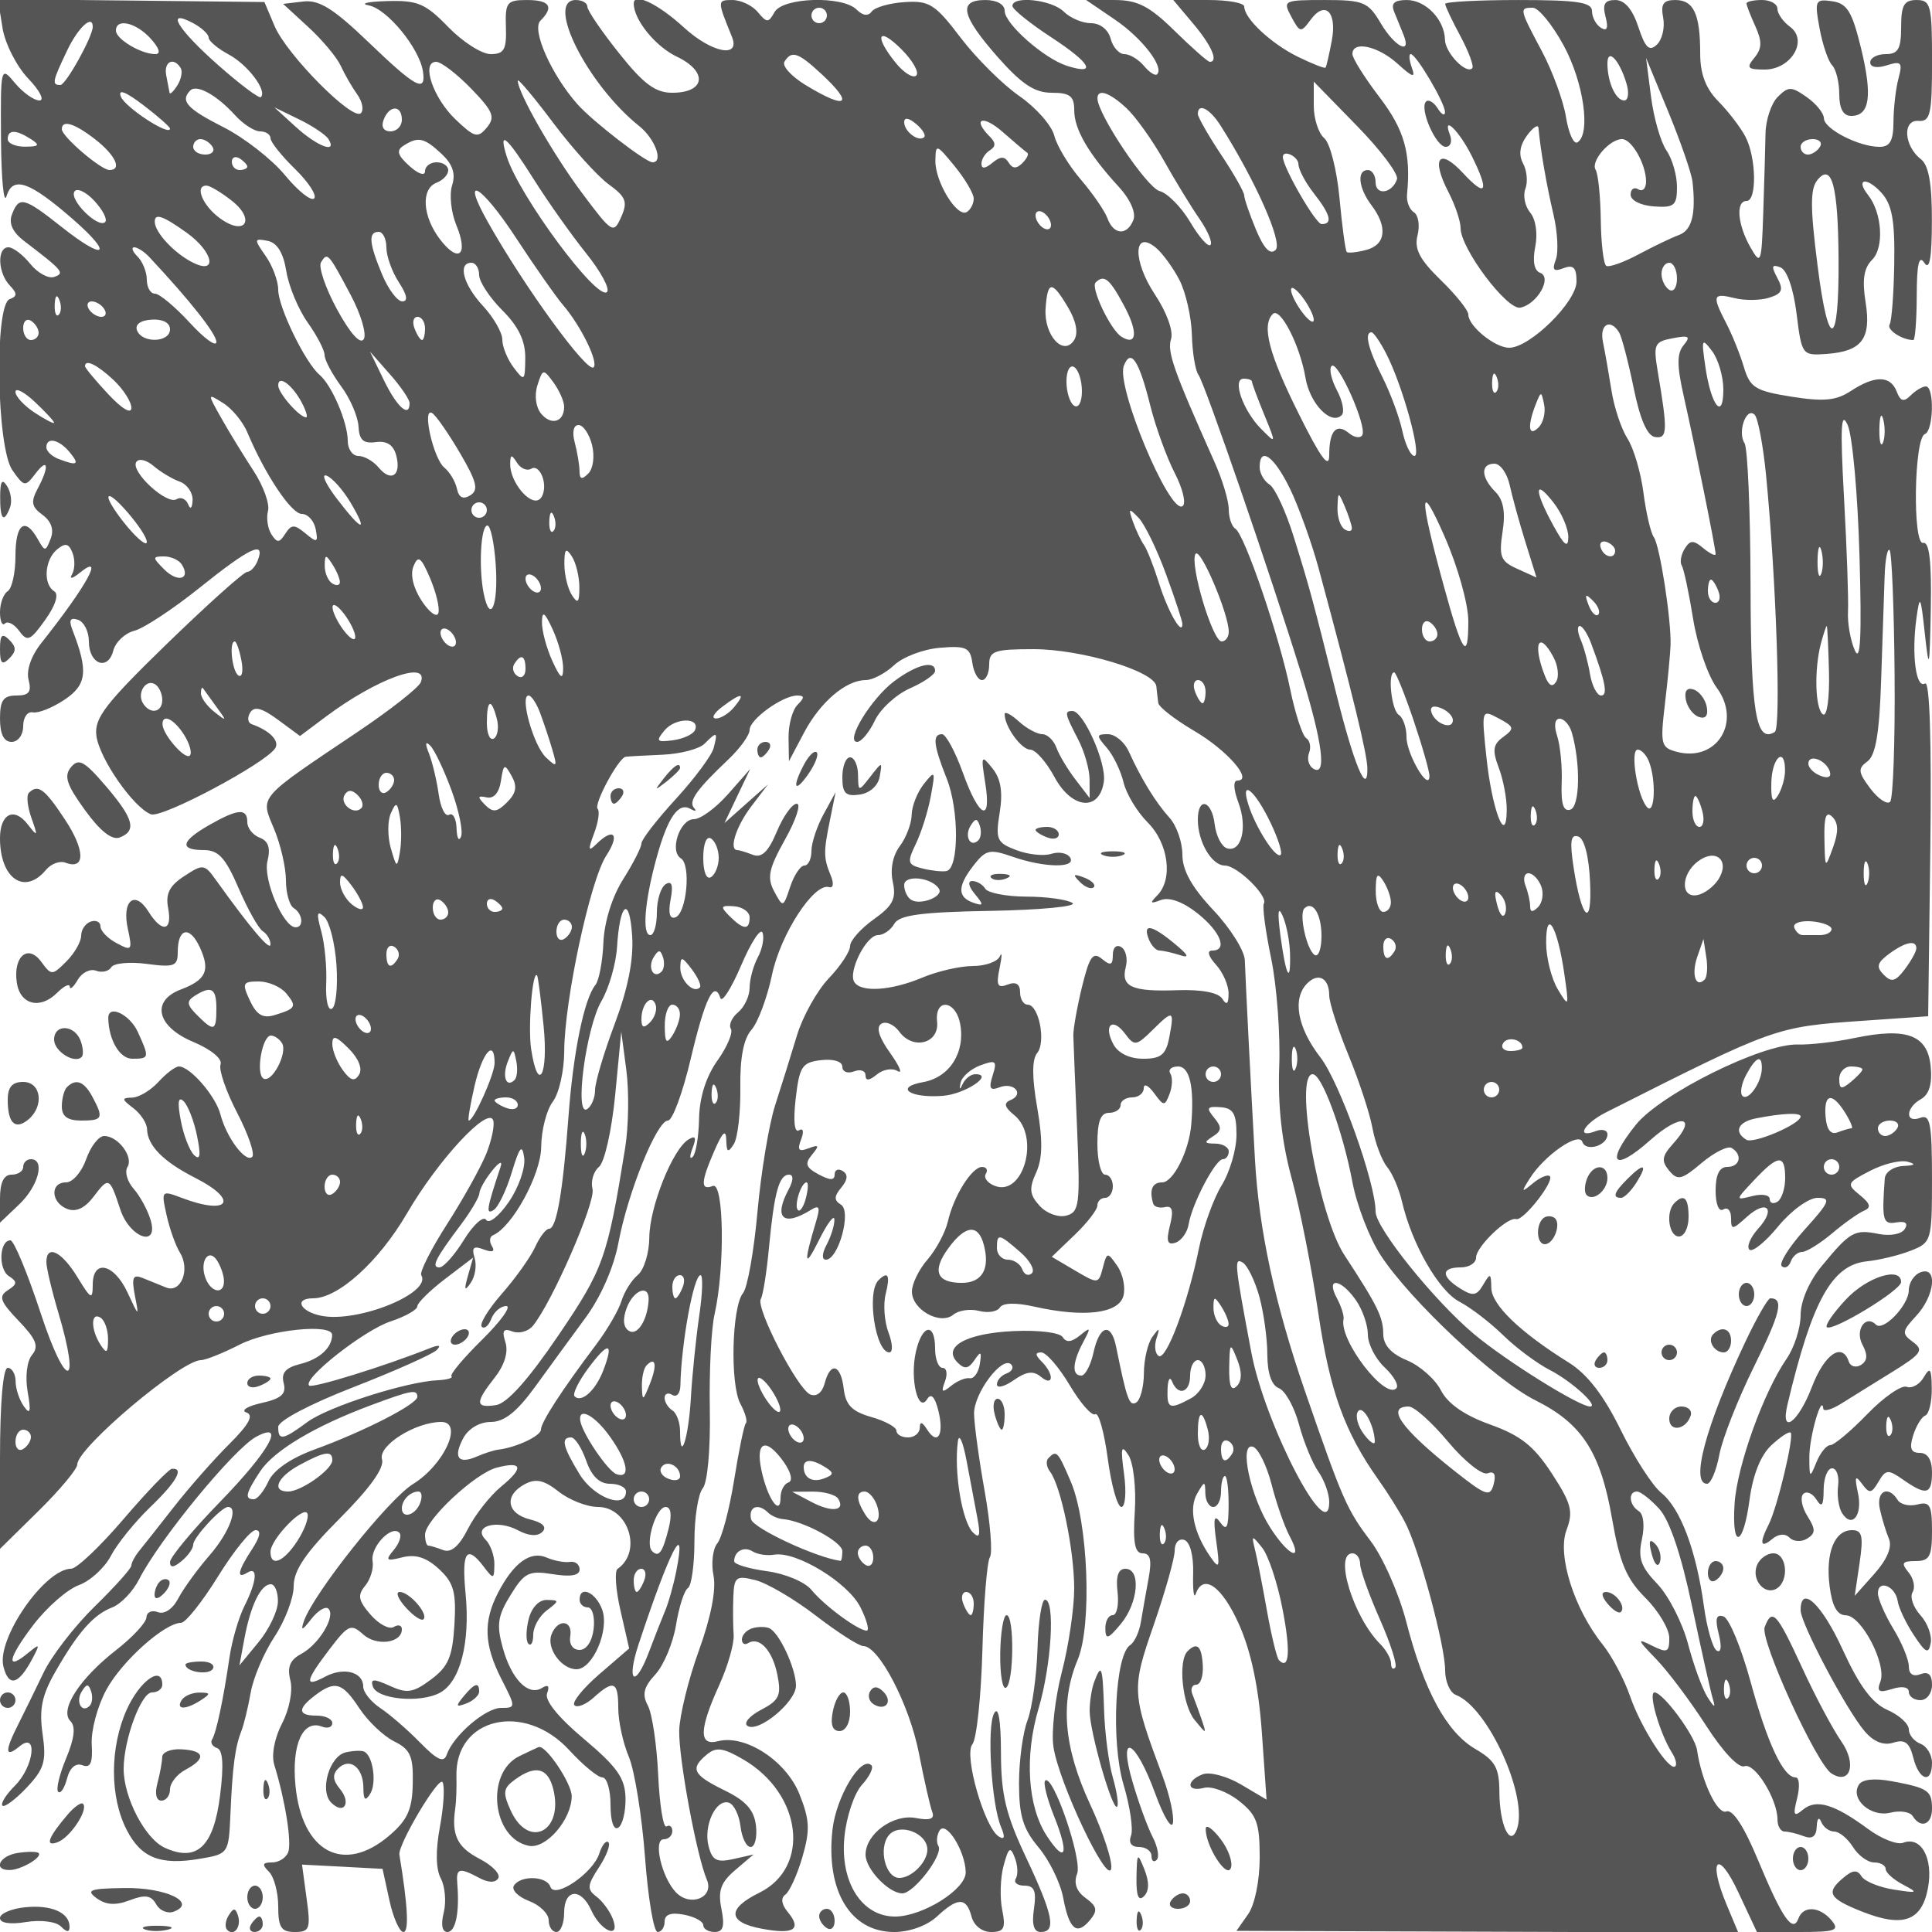 <svg xmlns="http://www.w3.org/2000/svg" version="1.0" width="250" height="250" viewBox="0 0 250 250" preserveAspectRatio="xMidYMid meet">
<g transform="translate(0,250) scale(0.01,-0.01)" fill="#555555" stroke="none">
<path d="M32 24640 c33 -204 183 -499 333 -656 150 -156 215 -284 145 -284 -70 0 -212 101 -316 225 -186 223 -187 217 -181 -725 4 -522 36 -854 72 -737 81 266 298 189 863 -304 527 -460 415 -543 -140 -104 -499 395 -561 411 -653 171 -45 -117 8 -232 164 -350 497 -379 525 -411 380 -460 -74 -24 -212 52 -308 170 -95 118 -222 214 -282 214 -149 0 -138 -329 16 -492 100 -106 100 -142 0 -179 -199 -73 -170 -1920 35 -2213 152 -217 166 -219 297 -47 166 220 186 98 30 -193 -91 -171 -79 -234 63 -338 114 -84 151 -191 106 -308 -66 -171 -75 -171 -168 -5 -164 292 -288 197 -288 -219 0 -217 -45 -422 -100 -456 -55 -34 -100 -157 -100 -273 0 -115 29 -181 65 -145 36 36 119 -8 184 -97 105 -144 143 -127 336 144 134 188 179 331 117 370 -147 90 -125 407 36 541 107 89 153 79 201 -46 34 -89 30 -214 -8 -278 -38 -64 7 -54 100 21 332 270 96 -162 -497 -909 -131 -165 -196 -353 -164 -475 41 -157 5 -203 -158 -203 -169 0 -212 -61 -212 -300 0 -200 50 -300 150 -300 84 0 150 89 150 204 0 113 56 193 125 178 69 -14 253 59 409 163 289 193 310 369 107 894 -53 137 -35 175 68 141 78 -26 141 -152 141 -280 0 -295 246 -388 316 -119 29 111 152 227 273 257 121 31 502 282 847 559 646 518 850 614 750 353 -31 -82 -93 -150 -137 -150 -44 0 -508 -416 -1033 -925 -804 -781 -947 -967 -919 -1194 37 -295 479 -931 706 -1018 143 -55 1489 662 1609 856 58 95 -74 229 -305 310 -51 18 -60 86 -19 151 52 85 152 59 358 -93 l286 -211 334 250 c654 490 1341 740 1229 446 -27 -70 -397 -361 -822 -646 -1302 -875 -1256 -822 -1077 -1251 85 -203 154 -502 154 -666 0 -163 45 -325 100 -359 117 -72 135 -250 25 -249 -160 1 -423 620 -364 856 42 169 12 260 -100 303 -89 34 -161 124 -161 201 0 184 -120 175 -491 -36 -369 -210 -394 -325 -71 -325 189 0 280 -100 450 -494 117 -272 258 -522 312 -556 55 -34 100 -110 100 -170 0 -96 -259 209 -706 833 -148 207 -167 210 -410 50 -192 -125 -244 -229 -208 -415 57 -300 -80 -324 -255 -44 -177 284 -347 142 -267 -222 61 -280 52 -292 -144 -187 -116 61 -210 159 -210 217 0 57 -56 86 -125 63 -69 -23 -125 -105 -125 -183 0 -78 -86 -228 -190 -332 -185 -185 -194 -185 -326 -6 -171 235 -365 71 -317 -266 40 -288 301 -356 521 -136 89 89 163 125 165 80 2 -45 48 -5 103 89 54 94 161 147 237 118 75 -29 164 -9 197 45 33 53 240 73 460 43 355 -47 400 -30 400 154 0 313 156 345 287 58 136 -298 81 -418 -247 -543 -390 -148 -311 -481 160 -678 231 -97 380 -220 354 -291 -26 -68 71 -350 215 -627 144 -277 231 -533 195 -569 -84 -84 -334 249 -411 547 -61 238 -393 622 -538 622 -46 0 -165 -90 -265 -200 -100 -110 -253 -201 -340 -203 -139 -3 -137 -21 15 -136 96 -73 176 -196 178 -272 5 -213 209 -420 622 -630 577 -293 440 -493 -177 -258 -259 98 -263 93 -193 -222 39 -177 117 -397 173 -487 137 -220 14 -530 -179 -452 -82 33 -219 88 -304 123 -125 50 -144 7 -100 -225 55 -283 54 -283 -95 37 -174 375 -450 437 -450 100 -1 -200 -23 -189 -199 100 -203 333 -401 428 -401 193 0 -72 70 -368 156 -657 294 -991 98 -1000 -227 -11 -172 523 -349 950 -394 950 -144 0 -160 -373 -20 -463 112 -72 109 -104 -13 -182 -124 -80 -102 -145 140 -397 227 -237 264 -330 173 -440 -67 -81 -91 -282 -57 -479 45 -256 33 -303 -48 -189 -59 83 -108 229 -108 325 -1 96 -47 175 -102 175 -61 0 -100 -457 -100 -1171 l0 -1171 500 492 c275 271 500 541 500 600 0 215 1346 1350 1600 1350 59 0 284 90 500 200 378 193 1202 279 1198 125 -3 -166 -164 -313 -413 -375 -191 -48 -249 -116 -214 -248 36 -140 -29 -199 -287 -257 -184 -41 -272 -97 -195 -123 98 -34 33 -154 -224 -410 -200 -199 -521 -564 -715 -812 -193 -247 -396 -504 -451 -571 -54 -66 -99 -151 -99 -187 0 -37 -214 -275 -475 -530 -261 -255 -561 -643 -665 -863 -105 -219 -251 -518 -325 -664 -176 -346 -171 -439 15 -285 244 203 191 -259 -58 -508 -115 -115 -187 -230 -160 -257 26 -26 167 79 313 233 228 242 257 341 206 694 -46 318 -9 501 162 800 296 518 496 745 739 838 111 43 268 206 348 364 261 514 1228 1691 1516 1845 389 208 172 -183 -466 -840 -358 -368 -650 -720 -650 -782 0 -77 47 -73 150 13 83 68 150 164 150 212 0 93 365 488 450 488 142 0 16 -332 -235 -622 -157 -180 -341 -433 -408 -561 -72 -138 -180 -210 -265 -178 -78 30 -144 0 -147 -67 -2 -67 -178 -257 -390 -422 -477 -372 -738 -777 -594 -921 70 -70 53 -222 -55 -481 -87 -208 -134 -404 -103 -434 30 -30 82 47 114 171 37 141 112 206 199 173 104 -40 135 28 121 269 -11 178 74 495 188 706 202 372 754 866 969 868 58 1 273 271 477 600 204 329 422 599 486 599 76 0 60 -86 -45 -246 -185 -282 -207 -394 -62 -304 141 87 124 -112 -36 -430 -75 -148 -163 -450 -195 -670 -79 -541 -170 -971 -225 -1059 -25 -41 4 -90 65 -111 75 -25 88 -222 39 -611 -83 -665 -299 -869 -716 -679 -254 116 -532 649 -532 1020 0 377 226 990 366 990 74 0 134 45 134 100 0 258 -289 56 -459 -320 -222 -492 -222 -1134 0 -1562 186 -360 433 -457 943 -371 373 63 375 66 398 583 26 608 60 864 141 1070 33 83 87 307 121 498 33 192 172 517 308 723 136 206 248 500 248 653 0 207 154 433 597 878 392 393 579 655 546 764 -54 177 432 484 767 484 290 0 38 -554 -365 -803 -320 -198 -1290 -1417 -1414 -1778 -43 -127 -19 -119 97 31 86 110 185 170 222 133 97 -97 -123 -462 -353 -585 -145 -77 -183 -170 -140 -341 34 -135 -12 -373 -107 -558 -99 -190 -140 -410 -101 -536 140 -451 229 -1005 180 -1131 -28 -73 -122 -132 -210 -132 -124 0 -132 -27 -39 -120 66 -66 120 -268 120 -450 0 -270 39 -330 214 -330 194 0 208 39 153 436 l-59 436 521 -27 521 -28 89 -408 c49 -225 131 -409 181 -409 75 0 57 341 -52 1000 -21 129 508 1020 558 939 31 -51 16 -309 -33 -575 -58 -309 -54 -550 11 -671 55 -104 72 -302 38 -441 -40 -156 -21 -252 47 -252 107 0 159 256 128 625 -17 202 25 213 284 75 118 -64 209 -65 246 -5 33 53 -77 167 -244 253 -287 149 -363 308 -312 652 12 83 19 268 15 413 -21 763 881 972 1461 339 178 -194 370 -352 428 -352 58 0 105 -160 105 -356 0 -212 40 -331 100 -294 55 34 97 205 94 381 -5 259 -106 403 -538 767 -335 281 -512 501 -477 591 36 95 13 118 -66 69 -178 -110 -396 113 -508 521 -82 296 -65 413 102 682 179 291 237 319 547 269 230 -37 346 -17 346 61 0 65 -56 109 -125 98 -69 -11 -204 14 -301 56 -210 92 -429 -67 -631 -458 -192 -373 -180 -672 46 -1116 187 -365 187 -371 -4 -371 -203 0 -620 -359 -705 -606 -37 -108 -122 -70 -343 156 -161 165 -393 366 -515 447 -122 81 -222 206 -222 278 0 191 -253 257 -492 129 -276 -147 -262 -62 56 355 242 318 278 334 436 191 172 -155 500 -112 500 67 0 52 -47 66 -105 30 -58 -36 -193 36 -300 159 -159 183 -172 252 -70 374 69 83 112 227 96 320 -30 181 242 470 346 367 34 -34 2 -134 -70 -221 -116 -139 -102 -151 112 -97 170 42 311 -3 472 -153 191 -177 224 -298 199 -719 -25 -416 -79 -543 -302 -709 -232 -173 -311 -185 -534 -83 -209 95 -253 93 -220 -8 54 -166 611 -219 867 -82 264 141 395 647 333 1287 -52 542 14 637 237 343 124 -164 133 -162 136 30 2 113 -50 258 -114 322 -174 174 147 267 420 121 140 -75 253 -82 315 -20 62 62 5 120 -161 161 -302 76 -337 311 -68 455 145 78 249 55 441 -96 138 -109 367 -198 507 -198 395 0 578 -578 254 -801 -41 -28 -24 -271 38 -540 l112 -490 -387 -334 c-213 -184 -358 -365 -321 -401 36 -36 148 9 249 100 259 234 318 209 318 -137 0 -167 61 -451 137 -630 75 -180 169 -764 209 -1297 40 -534 113 -970 163 -970 50 0 91 61 91 136 0 91 82 121 250 88 138 -26 250 -87 250 -136 0 -48 66 -88 148 -88 110 0 132 75 87 299 -47 236 -9 342 178 502 l237 202 -261 -59 c-213 -48 -273 -17 -320 165 -70 265 95 619 263 564 65 -21 132 -159 150 -306 17 -147 76 -267 131 -267 55 0 86 124 69 275 -24 204 -129 322 -407 458 -411 201 -450 281 -227 465 119 99 211 86 471 -66 760 -444 874 -1395 206 -1724 -421 -207 -410 -383 30 -465 416 -79 525 -10 341 212 -84 101 -96 185 -35 228 54 37 154 255 221 485 102 351 96 482 -38 817 -173 432 -702 775 -1053 684 -251 -66 -246 151 16 727 111 245 195 538 186 650 -8 112 -10 333 -4 490 10 260 36 280 286 217 151 -38 504 -245 784 -461 280 -215 556 -392 612 -392 202 0 598 -762 719 -1385 68 -349 146 -692 173 -762 34 -90 -28 -113 -211 -78 -293 56 -652 -205 -652 -475 0 -185 300 -500 476 -500 150 0 534 503 467 612 -30 48 -23 139 15 202 83 133 333 -267 338 -540 5 -221 -557 -573 -914 -574 -429 0 -712 441 -656 1026 25 263 126 565 225 676 100 109 156 224 125 255 -132 132 -455 -402 -504 -832 -89 -793 232 -1325 798 -1325 200 0 426 82 553 200 271 252 382 252 448 0 30 -116 136 -200 253 -200 168 0 192 47 144 287 -32 158 -24 415 18 571 64 237 88 255 145 104 39 -99 44 -221 13 -271 -31 -50 19 -91 111 -91 129 0 158 -69 124 -300 -30 -205 -2 -300 88 -300 204 0 162 217 -190 964 -262 557 -324 812 -325 1353 -1 427 -33 612 -88 514 -97 -172 -36 -1177 89 -1472 55 -130 46 -170 -28 -124 -186 114 -456 1056 -343 1194 55 66 113 616 130 1221 16 605 60 1145 97 1200 36 55 6 438 -67 850 -74 413 -136 865 -138 1006 -4 267 368 759 481 637 36 -39 9 -90 -60 -115 -69 -25 -125 -88 -125 -142 0 -54 98 -29 218 55 161 113 253 125 350 44 165 -137 175 32 12 195 -87 87 -88 120 -6 120 63 0 229 -191 368 -425 139 -234 288 -403 331 -375 42 28 115 -231 161 -575 46 -344 125 -625 176 -625 51 0 67 190 35 425 -47 345 -36 391 58 243 63 -100 100 -426 81 -725 -26 -409 0 -543 102 -543 100 0 120 -88 76 -325 -33 -179 -77 -431 -99 -561 -21 -130 -83 -265 -138 -300 -197 -125 -251 -1252 -88 -1803 85 -285 129 -584 98 -664 -35 -92 4 -147 104 -147 89 0 161 -53 161 -117 0 -64 30 -86 67 -50 37 37 14 168 -50 292 -65 124 -181 441 -259 706 -200 677 33 566 290 -139 108 -298 212 -470 229 -382 18 89 -42 359 -131 600 -405 1087 -407 1128 -116 1967 148 428 270 860 270 959 0 101 55 161 125 137 74 -26 120 -203 114 -433 -6 -215 9 -334 33 -265 97 273 342 99 563 -400 155 -352 252 -812 293 -1393 l61 -869 -331 196 c-182 107 -405 167 -495 132 -221 -85 -208 -234 16 -176 98 26 301 -49 450 -166 233 -183 271 -287 271 -734 0 -301 -63 -611 -150 -735 l-151 -215 3247 -11 3247 -11 -152 363 c-245 587 -114 727 151 161 l242 -517 545 0 c474 0 529 20 421 150 -151 182 -367 195 -429 25 -72 -196 -210 4 -522 754 -181 436 -328 662 -410 631 -115 -45 -319 382 -380 795 -27 187 -440 745 -550 745 -86 0 70 -536 227 -782 46 -72 65 -150 42 -173 -75 -76 -443 494 -585 905 -76 220 -236 522 -356 671 -369 460 -589 1157 -467 1480 90 240 64 342 -189 731 -232 356 -402 492 -797 634 -333 119 -549 269 -639 443 -74 145 -273 320 -440 389 -204 84 -305 197 -306 339 -2 221 -73 366 -504 1024 -334 511 -654 2339 -409 2339 119 0 389 -734 514 -1397 57 -301 222 -728 368 -950 387 -589 1482 -1614 2000 -1873 603 -301 841 -668 991 -1529 100 -577 186 -781 433 -1028 169 -169 308 -403 308 -519 0 -186 -27 -197 -225 -98 -197 100 -191 79 52 -171 153 -157 444 -545 648 -862 215 -336 423 -557 497 -528 133 51 428 -425 428 -690 0 -85 41 -155 92 -155 50 0 163 -27 250 -61 108 -41 161 -2 166 125 4 106 30 132 58 61 28 -69 104 -125 168 -125 65 0 174 -90 243 -200 68 -110 192 -200 274 -200 82 0 149 -38 149 -85 0 -46 101 -137 225 -202 203 -107 192 -113 -120 -64 -190 30 -378 107 -417 171 -55 88 -112 85 -230 -14 -236 -195 -197 -269 229 -439 535 -214 779 -129 860 300 72 385 -87 677 -320 588 -78 -30 -284 51 -459 181 -434 320 -667 389 -837 248 -121 -100 -133 -76 -76 149 36 147 28 267 -20 267 -159 0 -366 441 -585 1245 -120 437 -276 814 -348 838 -96 32 -112 -28 -62 -228 41 -163 30 -248 -27 -213 -52 32 -127 294 -166 581 -99 717 -303 1260 -551 1460 -114 92 -351 460 -526 817 -219 445 -431 719 -670 868 -632 394 -1000 748 -1003 967 -3 193 -14 197 -104 42 -84 -145 -134 -153 -297 -51 -252 157 -250 274 4 274 110 0 200 57 200 128 0 140 408 531 519 497 91 -28 498 491 435 555 -27 26 -125 -14 -218 -91 -152 -126 -156 -120 -42 61 186 298 636 610 681 474 45 -133 325 -49 325 97 0 55 -67 74 -150 43 -267 -103 -159 96 133 243 2193 1107 2189 1105 3317 1184 l850 59 28 2183 c17 1375 -8 2160 -68 2123 -118 -73 -177 372 -112 844 44 316 55 296 109 -200 54 -495 62 -463 77 325 11 609 -19 867 -98 850 -140 -31 -119 1358 21 1408 113 41 125 617 13 617 -44 0 -133 -53 -197 -117 -89 -89 -132 -77 -180 50 -81 210 -281 212 -592 9 -191 -126 -351 -141 -769 -75 -470 75 -537 117 -617 384 -49 164 -151 418 -227 564 -188 362 -176 398 105 328 133 -34 336 -31 450 5 168 53 188 101 105 256 -81 151 -73 180 39 137 85 -32 169 -272 210 -599 67 -537 72 -544 385 -522 460 33 584 196 508 670 -46 289 -23 442 85 549 158 158 129 609 -53 838 -168 213 -17 238 173 29 137 -152 175 -356 166 -910 -6 -393 -33 -751 -60 -795 -42 -67 163 -201 307 -201 23 0 43 259 44 575 1 408 29 531 98 425 68 -105 97 57 98 539 2 481 -41 723 -141 800 -221 171 -243 514 -32 497 153 -12 175 85 175 775 0 722 -17 789 -200 789 -162 0 -200 -67 -200 -350 0 -283 -38 -350 -200 -350 -110 0 -200 -48 -200 -107 0 -63 87 -79 215 -38 187 59 206 38 151 -169 -35 -130 -64 -382 -65 -561 -1 -246 -45 -325 -181 -325 -266 0 -718 232 -719 369 -1 66 -101 190 -223 275 -199 140 -237 140 -375 2 -84 -84 -155 -298 -158 -475 -3 -176 -16 -636 -29 -1021 -22 -662 -31 -686 -166 -450 -167 293 -193 600 -50 600 136 0 126 563 -15 832 -63 120 -220 325 -350 457 -163 165 -235 354 -235 616 0 514 -84 695 -322 695 -156 0 -191 -52 -157 -230 24 -127 -13 -283 -82 -348 -98 -92 -150 -42 -240 231 -75 228 -177 347 -297 347 -138 0 -169 -53 -127 -216 39 -147 20 -193 -59 -144 -64 40 -116 137 -116 216 0 115 -190 144 -950 144 -522 0 -950 -23 -950 -50 0 -28 89 -217 198 -419 108 -203 177 -389 152 -414 -80 -81 -350 202 -353 370 -5 259 -249 513 -494 513 -160 0 -207 -43 -164 -150 34 -82 88 -217 122 -300 109 -270 -114 -157 -295 150 -163 275 -222 300 -725 300 -532 0 -545 -6 -431 -218 110 -206 124 -208 247 -40 189 259 347 104 275 -271 -33 -176 -69 -332 -80 -346 -11 -14 -173 50 -361 142 -346 171 -691 494 -691 648 0 47 -207 85 -459 85 l-459 0 259 -308 c237 -281 328 -492 213 -492 -25 0 -230 180 -454 400 -327 321 -481 400 -777 400 l-369 0 370 -252 c353 -239 643 -615 548 -709 -24 -24 -100 25 -170 109 -70 83 -183 152 -253 152 -69 0 -149 90 -178 200 -31 117 -136 200 -254 200 -112 0 -270 68 -353 150 -154 154 -664 210 -664 73 0 -42 228 -226 508 -409 506 -331 593 -491 199 -366 -296 94 -807 544 -807 711 0 84 -101 141 -250 141 -356 0 -313 -200 158 -736 311 -352 479 -464 700 -464 237 0 292 -43 292 -228 0 -246 187 -565 578 -991 146 -158 223 -333 188 -425 -80 -208 -257 -198 -336 19 -35 96 -191 322 -345 502 -155 180 -309 435 -343 567 -33 133 -236 363 -450 512 -215 148 -557 488 -761 755 -331 436 -406 483 -725 462 -196 -12 -388 -68 -427 -122 -45 -63 -116 -54 -195 25 -183 183 -954 159 -1062 -32 -79 -142 -99 -142 -217 0 -71 86 -219 156 -328 156 -198 0 -198 -6 -7 -474 116 -284 -260 -212 -622 120 -335 306 -648 455 -648 309 0 -210 280 -556 558 -688 405 -194 370 -467 -60 -467 -218 0 -372 114 -689 513 -225 282 -409 552 -409 600 0 48 -67 87 -150 87 -401 0 152 -1098 822 -1632 204 -164 316 -468 171 -468 -89 0 -774 529 -970 750 -337 379 -598 965 -481 1082 180 180 123 268 -175 268 -259 0 -282 -30 -271 -350 9 -292 -23 -350 -198 -350 -115 0 -361 158 -548 350 -296 306 -397 348 -795 336 -250 -7 -355 -33 -232 -56 237 -46 653 -553 699 -852 43 -285 -90 -214 -706 378 -450 432 -637 549 -841 525 l-262 -31 326 -300 c180 -165 368 -390 419 -500 50 -110 146 -277 213 -370 67 -94 89 -204 48 -244 -105 -106 -959 756 -1116 1126 l-132 312 -1725 19 -1724 18 60 -371z m10668 160 c0 -55 -45 -100 -100 -100 -55 0 -100 45 -100 100 0 55 45 100 100 100 55 0 100 -45 100 -100z m9534 -389 c259 -476 354 -1145 178 -1253 -48 -30 -114 117 -148 326 -33 209 -174 593 -312 853 -293 550 -295 563 -118 563 74 0 254 -220 400 -489z m-17534 102 c0 -43 116 -141 258 -217 247 -132 502 -469 418 -553 -22 -22 -273 167 -558 419 -526 466 -685 734 -318 538 110 -59 200 -143 200 -187z m-1500 140 c0 -127 -348 -753 -419 -753 -113 0 -104 45 88 447 141 297 331 472 331 306z m750 -153 c113 -125 135 -200 59 -200 -184 0 -509 194 -509 304 0 165 261 105 450 -104z m9907 -477 c-41 -40 -160 33 -266 163 -285 352 -231 481 74 176 146 -146 232 -298 192 -339z m6228 152 c197 -179 234 -189 184 -50 -34 96 -41 175 -14 175 70 0 444 -633 443 -750 -1 -55 -43 -34 -94 47 -51 81 -119 121 -151 89 -90 -89 127 -586 255 -586 62 0 87 70 54 155 -104 270 118 55 282 -272 231 -465 190 -549 -111 -224 -312 337 -419 197 -189 -247 86 -166 156 -375 156 -464 0 -264 600 -1063 773 -1029 218 43 417 392 256 451 -77 28 -100 151 -63 337 34 170 7 355 -65 441 -68 82 -96 221 -63 308 34 87 21 235 -29 328 -61 113 -44 233 50 362 78 106 145 150 149 98 24 -277 105 -742 192 -1112 55 -230 69 -496 32 -592 -51 -134 -28 -160 101 -110 127 48 167 7 167 -173 0 -263 -603 -857 -871 -857 -185 0 -529 280 -529 430 0 55 -161 256 -358 447 -273 266 -344 402 -299 579 32 128 10 261 -47 297 -58 35 -98 139 -89 231 52 533 -34 836 -357 1259 -192 252 -350 503 -350 558 0 176 330 105 585 -126z m-7459 -129 c435 -403 335 -474 -206 -144 -181 111 -303 245 -269 300 92 149 176 121 475 -156z m10419 -121 c38 -124 26 -225 -28 -225 -109 0 -217 238 -217 478 0 208 154 49 245 -253z m-18707 195 c27 -44 7 -145 -43 -225 -51 -80 -96 -122 -101 -95 -5 28 -24 129 -43 225 -34 177 95 243 187 95z m3758 -266 c286 -295 316 -369 204 -504 -117 -141 -159 -130 -406 105 -292 280 -448 745 -250 745 64 0 268 -156 452 -346z m15805 -1206 c46 -418 -7 -627 -176 -689 -96 -35 -332 -149 -525 -252 -192 -103 -379 -169 -415 -147 -35 21 -67 288 -71 593 -4 305 -34 598 -67 651 -67 109 181 396 342 396 126 0 311 -326 311 -549 0 -90 -45 -135 -100 -101 -55 34 -100 3 -100 -69 0 -74 131 -140 300 -152 265 -19 300 11 300 253 0 150 -61 362 -136 471 -75 108 -165 422 -200 697 l-64 500 290 -702 c159 -387 299 -792 311 -900z m-14026 -32 c226 -164 250 -228 163 -424 -99 -222 -116 -212 -509 314 -373 500 -829 1297 -829 1450 0 35 205 -208 455 -541 250 -333 574 -692 720 -799z m-5675 720 c0 -105 -583 275 -636 414 -40 103 60 65 288 -108 191 -146 348 -284 348 -306z m842 173 c104 -115 250 -209 323 -209 74 0 135 -40 135 -88 0 -49 143 -228 318 -399 175 -171 286 -342 247 -381 -39 -39 -209 97 -378 302 -169 205 -528 485 -797 621 -472 239 -562 340 -427 475 84 83 343 -61 579 -321z m15035 -828 c-62 -185 -277 -216 -277 -39 0 87 -45 158 -100 158 -146 0 -122 -232 47 -456 212 -281 186 -512 -68 -578 -121 -32 -235 -44 -252 -26 -18 17 -60 330 -94 696 -34 366 -123 714 -197 776 -75 62 -136 252 -136 422 l0 310 558 -572 c307 -314 541 -625 519 -691z m-3500 919 c118 -110 335 -414 482 -675 146 -261 355 -602 463 -758 107 -155 171 -307 141 -337 -30 -31 -148 103 -262 297 -115 193 -293 374 -396 401 -164 42 -801 992 -804 1197 -2 133 156 80 376 -125z m-10327 -399 c120 -195 -142 -98 -419 154 l-281 256 319 -155 c175 -85 346 -200 381 -255z m950 249 c0 -82 -66 -150 -147 -150 -89 0 -124 59 -89 150 74 194 236 194 236 0z m10594 -75 c452 -712 807 -1514 713 -1608 -70 -70 -151 14 -255 262 -83 201 -152 400 -152 443 -1 43 -135 281 -300 528 -165 248 -299 484 -300 525 0 149 155 70 294 -150z m-3835 -149 c-69 -70 -259 71 -259 192 0 66 57 59 152 -20 84 -70 132 -147 107 -172z m1334 -203 c24 -14 -5 -75 -63 -133 -76 -76 -128 -75 -178 6 -52 84 -106 84 -211 -3 -93 -78 -141 -81 -141 -11 0 58 49 136 109 173 78 49 78 98 0 176 -236 236 -92 289 166 61 151 -133 295 -254 318 -269z m-12056 170 c259 -204 345 -393 179 -393 -110 0 -616 434 -616 528 0 128 167 76 437 -135z m-837 7 c121 -78 107 -97 -75 -98 -124 -1 -225 43 -225 98 0 125 106 125 300 0z m2350 -100 c34 -55 -8 -100 -94 -100 -86 0 -156 45 -156 100 0 55 42 100 94 100 52 0 122 -45 156 -100z m2964 -91 c144 -135 185 -256 136 -408 -37 -119 -13 -349 54 -512 161 -388 34 -503 -209 -188 -229 299 -251 656 -45 735 83 32 150 104 150 161 0 57 -67 103 -150 103 -82 0 -150 -52 -150 -115 0 -66 -88 -36 -202 67 -155 140 -173 202 -75 264 189 120 264 104 491 -107z m1196 -334 c182 -289 486 -717 675 -953 189 -235 310 -460 270 -500 -125 -123 -1139 1246 -1298 1753 -112 358 -3 265 353 -300z m16640 425 c-34 -55 -104 -100 -156 -100 -52 0 -94 45 -94 100 0 55 70 100 156 100 86 0 128 -45 94 -100z m-10950 -669 c0 -66 -40 -144 -89 -174 -125 -78 -412 390 -407 664 3 220 13 217 249 -71 135 -165 246 -354 247 -419z m-9400 413 c0 -24 -45 -44 -100 -44 -55 0 -100 48 -100 106 0 58 45 78 100 44 55 -34 100 -82 100 -106z m13602 31 c1 -69 90 -237 198 -375 218 -278 249 -400 102 -400 -77 0 -502 736 -502 869 0 101 200 8 202 -94z m6989 -1225 c8 -1162 -131 -1206 -272 -85 -96 755 -96 993 0 1108 185 223 266 -79 272 -1023z m-22430 477 c-89 -88 -466 284 -398 394 32 52 148 -2 258 -120 109 -118 172 -241 140 -274z m1628 284 c325 -249 188 -476 -142 -236 -228 166 -334 428 -172 423 41 -1 183 -85 314 -187z m4299 -1361 c229 -267 459 -737 393 -803 -81 -80 -900 1046 -1372 1887 -356 633 -83 477 366 -209 243 -371 519 -765 613 -875z m6312 1038 c0 -55 -45 -72 -100 -38 -55 34 -100 107 -100 162 0 55 45 72 100 38 55 -34 100 -107 100 -162z m-11190 -95 c360 -256 413 -566 65 -380 -231 123 -466 378 -472 512 -5 121 98 88 407 -132z m2590 -197 c0 -111 73 -314 162 -450 106 -162 121 -246 44 -246 -64 0 -181 156 -261 347 -170 408 -182 553 -45 553 55 0 100 -92 100 -204z m-1295 -306 c32 -197 157 -496 277 -664 120 -169 218 -358 218 -420 0 -63 96 -244 213 -403 118 -158 219 -393 226 -521 9 -176 63 -225 224 -203 143 20 229 -36 265 -175 67 -258 -67 -348 -229 -153 -68 82 -185 149 -261 149 -76 0 -138 88 -138 195 0 239 -205 719 -365 855 -186 158 -535 877 -535 1101 0 113 -73 309 -162 436 -153 219 -152 230 23 197 125 -24 205 -153 244 -394z m11557 -113 c82 -159 154 -477 161 -708 6 -230 44 -464 85 -519 83 -114 930 -2572 1327 -3856 281 -907 337 -1351 158 -1240 -59 37 -83 128 -54 203 29 75 12 161 -37 192 -48 30 -141 312 -206 628 -141 690 -591 2008 -711 2082 -47 29 -85 143 -85 252 0 110 -84 389 -188 619 -525 1175 -611 1417 -559 1581 33 104 -54 346 -210 581 -289 437 -279 845 15 602 85 -71 222 -259 304 -417z m-13330 297 c533 -570 868 -995 868 -1099 -1 -69 -156 44 -345 250 -190 206 -392 375 -450 375 -58 0 -105 81 -105 180 0 99 -54 234 -120 300 -66 66 -85 120 -43 120 43 0 130 -57 195 -126z m2606 -491 c133 -250 209 -507 169 -572 -45 -72 -176 75 -346 386 -150 276 -243 551 -207 609 83 135 92 126 384 -423z m1662 259 c0 -86 135 -292 300 -457 210 -210 299 -396 297 -618 -3 -300 -11 -307 -150 -123 -81 107 -147 269 -147 361 0 91 -112 287 -250 436 -255 274 -331 559 -150 559 55 0 100 -71 100 -158z m15500 -48 c0 -113 -45 -178 -100 -144 -55 34 -100 127 -100 206 0 79 45 144 100 144 55 0 100 -93 100 -206z m-7157 -345 c185 -342 171 -531 -30 -407 -142 87 -403 635 -336 702 109 109 180 52 366 -295z m-721 -29 c104 -175 133 -331 79 -418 -137 -223 -395 60 -371 406 25 364 83 366 292 12z m3178 -158 c0 -55 -66 -13 -147 94 -81 107 -147 239 -147 294 0 55 66 13 147 -94 81 -107 147 -239 147 -294z m-16240 65 c-33 -33 -56 26 -52 131 5 117 28 141 60 61 29 -72 26 -159 -8 -192z m590 73 c34 -55 17 -100 -38 -100 -55 0 -128 45 -162 100 -34 55 -17 100 38 100 55 0 128 -45 162 -100z m15543 -889 c57 -337 332 -620 469 -482 39 39 11 184 -62 321 -73 137 -105 279 -69 314 79 80 462 -782 397 -894 -25 -44 -102 -33 -171 24 -164 137 -257 34 -257 -285 0 -185 -111 -34 -397 542 -385 773 -480 1139 -333 1286 96 95 353 -408 423 -826z m-16393 583 c0 -52 -45 -94 -100 -94 -55 0 -100 70 -100 156 0 86 45 128 100 94 55 -34 100 -104 100 -156z m1700 45 c0 -173 -361 -185 -427 -14 -29 76 45 131 190 139 143 9 237 -40 237 -125z m3300 11 c0 -82 -18 -150 -39 -150 -22 0 -66 68 -97 150 -32 83 -14 150 39 150 53 0 97 -67 97 -150z m15451 -51 c34 -55 118 -378 188 -716 83 -409 176 -624 278 -638 160 -24 165 76 35 842 -60 359 -46 391 192 436 212 41 237 25 142 -90 -88 -106 -88 -266 2 -661 143 -634 412 -1964 412 -2041 0 -30 -71 3 -158 75 -130 109 -172 107 -243 -8 -47 -76 -64 -174 -37 -217 27 -44 93 -354 147 -689 54 -336 191 -736 305 -890 327 -442 3 -966 -514 -831 -207 54 -218 96 -156 619 37 308 69 650 73 760 11 328 -139 1292 -217 1400 -40 55 -100 314 -134 576 -34 261 -127 576 -207 700 -79 123 -173 404 -207 624 -35 220 -84 501 -110 625 -46 227 93 310 209 124z m-3014 -274 c213 -413 464 -1325 366 -1325 -48 0 -119 146 -157 325 -39 179 -155 492 -258 696 -184 362 -236 579 -141 579 27 0 112 -124 190 -275z m4363 -464 c0 -410 -159 -212 -232 289 -54 367 -47 384 87 206 80 -107 145 -330 145 -495z m-17000 -177 c0 -197 -163 -53 -331 293 l-181 373 256 -291 c141 -159 256 -328 256 -375z m9585 -34 c69 -275 211 -667 316 -871 106 -206 151 -397 100 -429 -169 -104 -861 1550 -759 1816 90 233 197 72 343 -516z m-13416 333 c127 -120 231 -282 231 -361 0 -85 -123 -12 -300 178 -165 177 -300 339 -300 361 0 97 156 21 369 -178z m12531 -145 c0 -141 -44 -223 -100 -188 -55 34 -100 174 -100 312 0 141 44 223 100 188 55 -34 100 -174 100 -312z m-6700 -201 c0 -198 -166 -248 -297 -91 -70 84 -90 238 -49 368 69 215 76 217 209 36 75 -104 137 -244 137 -313z m12060 190 c-33 -33 -56 26 -52 131 5 117 28 141 60 61 29 -72 26 -159 -8 -192z m-15457 -133 c57 -107 83 -194 58 -194 -87 0 -361 314 -361 413 0 141 180 11 303 -219z m12297 268 c0 -21 71 -212 158 -425 158 -386 158 -386 -39 -187 -237 239 -379 650 -226 650 59 0 107 -17 107 -38z m-15500 -532 c0 -19 -112 39 -250 129 -137 90 -250 212 -250 270 0 58 113 0 250 -129 138 -129 250 -251 250 -270z m2502 -128 c228 -543 568 -1052 703 -1052 78 0 159 -89 180 -197 34 -174 19 -181 -131 -56 -145 120 -182 120 -262 -3 -77 -121 -106 -122 -180 -8 -48 75 -68 211 -44 303 24 91 -60 324 -187 518 -127 194 -314 499 -416 680 -184 327 -184 327 23 197 115 -71 256 -243 314 -382z m16707 67 c-130 -130 -148 15 -37 298 70 176 73 176 109 -3 21 -102 -11 -234 -72 -295z m-13957 -331 c218 -372 244 -479 134 -547 -92 -58 -148 -31 -173 84 -20 94 -93 216 -162 273 -144 116 -295 791 -159 707 49 -30 211 -263 360 -517z m16901 -288 c131 -1348 196 -3270 113 -3321 -244 -151 -310 246 -314 1898 -2 948 -37 1775 -78 1839 -94 146 25 476 132 366 43 -45 109 -397 147 -782z m1209 -1050 c30 -1044 12 -1384 -61 -1214 -57 129 -96 354 -88 500 8 145 -14 804 -51 1464 -51 929 -40 1143 47 950 62 -137 131 -902 153 -1700z m304 1473 c-28 -68 -49 12 -47 177 3 165 25 220 50 123 26 -97 24 -232 -3 -300z m-16705 -30 c36 -146 15 -307 -48 -370 -84 -84 -113 -76 -114 32 -1 80 -29 246 -62 370 -36 133 -16 225 49 225 61 0 139 -116 175 -257z m-6761 -93 c135 -163 103 -183 -142 -89 -87 33 -158 101 -158 150 0 138 162 105 300 -61z m1425 -382 c96 -34 171 -142 167 -240 -5 -106 -28 -127 -58 -52 -28 69 -96 98 -150 64 -126 -77 -597 358 -521 481 32 51 130 29 222 -49 91 -78 244 -170 340 -204z m4552 168 c55 34 124 -28 152 -137 29 -109 5 -228 -54 -264 -123 -77 -376 233 -373 459 1 128 17 131 88 18 48 -76 133 -110 187 -76z m9816 -261 c113 -234 279 -695 369 -1025 445 -1648 633 -2418 632 -2600 0 -359 -175 61 -400 964 -310 1242 -348 1382 -552 2036 -102 330 -244 636 -314 680 -70 44 -128 145 -128 225 0 276 187 143 393 -280z m2842 50 c33 -151 124 -483 203 -736 l144 -462 -247 112 c-217 97 -241 157 -192 479 40 255 11 414 -93 518 -187 187 -194 364 -12 364 75 0 164 -124 197 -275z m-14999 -228 c237 -401 147 -375 -178 51 -146 192 -205 325 -132 297 74 -28 213 -185 310 -348z m14464 -1536 c0 -530 -77 -420 -317 455 -325 1186 -321 1397 12 637 171 -391 305 -871 305 -1092z m1294 1089 c-2 -149 -51 -111 -194 150 -249 455 -249 618 0 300 108 -137 195 -340 194 -450z m-18394 -63 c0 -56 -112 31 -250 195 -137 163 -249 335 -247 382 5 120 497 -452 497 -577z m15593 182 c4 -44 -38 -53 -93 -19 -55 34 -97 160 -93 281 7 211 10 212 93 19 47 -110 89 -236 93 -281z m-11193 231 c0 -55 -45 -100 -100 -100 -55 0 -100 45 -100 100 0 55 45 100 100 100 55 0 100 -45 100 -100z m860 -273 c-33 -33 -56 26 -52 131 5 117 28 141 60 61 29 -72 26 -159 -8 -192z m7928 -556 c117 -318 212 -608 212 -645 0 -165 -188 162 -301 524 -69 220 -157 445 -197 500 -39 55 -103 190 -142 300 -62 176 -54 182 73 50 79 -82 239 -410 355 -729z m-8673 119 c36 -523 -72 -779 -156 -369 -67 333 -38 879 48 879 41 0 89 -229 108 -510z m14485 185 c0 -117 -146 -88 -187 38 -21 61 13 95 75 75 61 -21 112 -72 112 -113z m2666 -302 c-28 -68 -49 12 -47 177 3 165 25 220 50 123 26 -97 24 -232 -3 -300z m-16069 -173 c0 -198 -20 -219 -97 -100 -53 83 -97 263 -97 400 0 198 20 219 97 100 53 -82 97 -262 97 -400z m8403 -575 c0 -69 -42 -125 -92 -125 -118 0 -417 1004 -338 1132 59 96 430 -773 430 -1007z m8616 -562 c7 -862 -19 -1599 -58 -1638 -39 -40 -155 38 -256 172 -159 211 -164 259 -37 351 106 78 155 366 177 1055 17 521 37 1123 45 1339 7 215 36 368 64 340 29 -28 58 -757 65 -1619z m-22162 1430 c117 -189 -54 -236 -228 -62 -156 156 -156 169 -3 169 91 0 195 -48 231 -107z m2044 -224 c1 -44 -43 -53 -98 -19 -55 34 -99 138 -98 231 1 146 14 148 98 19 53 -82 98 -186 98 -231z m1274 -403 c-20 -61 -118 11 -216 160 -109 167 -150 340 -105 448 60 146 98 118 216 -160 78 -185 126 -386 105 -448z m1328 322 c0 -55 -45 -72 -100 -38 -55 34 -100 107 -100 162 0 55 45 72 100 38 55 -34 100 -107 100 -162z m15236 -38 c32 -82 14 -150 -39 -150 -53 0 -97 68 -97 150 0 83 18 150 39 150 22 0 66 -67 97 -150z m-1555 -303 c-31 -30 -87 25 -125 124 -54 142 -42 154 56 56 69 -68 99 -149 69 -180z m-16084 -291 c-2 -58 -69 -19 -150 88 -81 107 -146 242 -144 300 2 58 69 19 150 -88 81 -107 146 -242 144 -300z m2690 -406 c-2 -154 -35 -131 -141 100 -75 165 -135 390 -133 500 2 154 35 131 141 -100 75 -165 135 -390 133 -500z m11313 444 c0 -52 -45 -94 -100 -94 -55 0 -100 70 -100 156 0 86 45 128 100 94 55 -34 100 -104 100 -156z m-12700 -106 c0 -55 -45 -72 -100 -38 -55 34 -100 107 -100 162 0 55 45 72 100 38 55 -34 100 -107 100 -162z m14689 -13 c186 -498 220 -675 129 -675 -52 0 -117 124 -143 275 -25 151 -80 354 -122 450 -41 96 -46 175 -11 175 35 0 101 -101 147 -225z m3078 -375 c8 -335 -26 -575 -77 -544 -102 63 -117 581 -27 919 33 124 67 225 75 225 8 0 21 -270 29 -600z m-20543 153 c26 -136 9 -223 -38 -194 -83 51 -125 441 -48 441 21 0 60 -111 86 -247z m9583 -253 c51 0 93 90 93 200 0 177 67 200 575 200 623 -1 1567 -286 1588 -480 6 -66 18 -163 25 -216 6 -52 216 -215 464 -361 429 -251 770 -643 560 -643 -57 0 -51 -114 13 -285 122 -323 38 -652 -150 -591 -69 23 -139 162 -157 309 -37 313 -218 363 -218 60 0 -288 180 -593 350 -593 160 0 564 -396 504 -493 -21 -35 21 -354 95 -710 73 -356 120 -984 104 -1397 -19 -506 33 -978 162 -1450 105 -385 260 -1168 344 -1741 149 -1010 339 -1538 779 -2158 117 -164 271 -410 343 -548 181 -344 519 -1592 519 -1915 0 -147 63 -291 139 -320 418 -160 946 -1331 787 -1745 -88 -229 -223 68 -224 496 -2 307 -55 400 -312 550 -372 218 -662 751 -893 1646 -95 366 -304 839 -465 1050 -304 401 -361 531 -846 1935 -389 1128 -596 2086 -647 3000 -51 913 -120 2268 -131 2575 -4 123 -188 416 -408 649 -279 296 -400 514 -400 718 0 161 -75 375 -166 476 -180 199 -366 502 -527 857 -56 124 -178 225 -270 225 -151 0 -153 -17 -16 -175 84 -96 181 -297 217 -446 35 -150 176 -384 313 -521 270 -270 331 -735 124 -944 -100 -101 -91 -113 47 -60 108 41 285 -23 470 -169 303 -240 400 -485 193 -485 -70 0 -50 -73 50 -183 91 -100 164 -269 163 -375 -1 -136 -25 -155 -82 -65 -51 80 -268 121 -583 110 -589 -21 -732 44 -665 302 27 104 1 219 -59 256 -62 38 -109 -6 -109 -101 0 -134 -29 -144 -141 -52 -116 97 -161 33 -258 -362 -64 -264 -114 -547 -112 -630 2 -82 24 -629 49 -1216 41 -975 29 -1069 -141 -1114 -103 -27 -257 30 -345 128 -130 143 -138 223 -44 429 83 184 87 415 14 838 -69 395 -69 625 -1 709 117 143 22 626 -123 626 -54 0 -98 72 -98 161 0 106 -54 140 -161 99 -131 -51 -151 -11 -104 214 31 152 33 220 3 151 -30 -69 -187 -125 -350 -125 -162 0 -456 -67 -653 -150 -406 -170 -795 -195 -880 -57 -84 134 155 607 306 607 71 0 166 66 211 146 64 114 346 152 1257 168 646 12 1118 58 1048 102 -70 45 -338 82 -596 82 -258 1 -497 47 -531 102 -34 55 -110 100 -168 100 -63 0 -50 -68 31 -166 117 -142 116 -160 -7 -119 -216 71 -221 209 -17 475 167 217 214 228 512 125 414 -145 833 -150 746 -11 -35 57 -144 79 -242 48 -98 -32 -303 -10 -454 48 -252 95 -271 137 -215 485 43 268 15 438 -94 573 -144 180 -150 168 -94 -183 87 -534 -77 -464 -288 125 -99 275 -221 500 -270 500 -127 0 -112 -140 60 -573 162 -404 160 -1164 -2 -1198 -54 -11 -194 4 -311 33 -195 49 -202 78 -85 321 71 147 158 424 193 617 61 329 55 338 -90 156 -85 -107 -156 -287 -158 -400 -2 -113 -71 -295 -153 -404 -92 -122 -127 -301 -91 -464 47 -217 2 -307 -247 -484 -168 -120 -306 -275 -306 -346 0 -71 -124 -259 -276 -418 -152 -160 -337 -492 -412 -740 -74 -247 -201 -652 -281 -900 -80 -247 -183 -868 -229 -1379 -46 -511 -130 -985 -187 -1053 -145 -175 -170 -1179 -35 -1431 62 -116 95 -229 72 -252 -23 -22 -91 -353 -152 -734 -61 -381 -159 -751 -218 -822 -59 -71 -81 -259 -49 -418 36 -183 -33 -537 -189 -968 -136 -374 -250 -841 -255 -1037 -7 -364 225 -1617 358 -1930 97 -228 -211 -356 -398 -165 -186 191 -302 689 -160 689 61 0 111 48 111 106 0 58 -34 85 -75 60 -41 -26 -90 274 -108 665 -18 392 -78 797 -134 900 -77 144 -54 238 98 403 109 119 229 407 267 640 38 234 107 448 154 477 46 29 84 302 84 607 0 305 48 613 108 684 62 75 100 505 91 1019 -9 489 18 1045 62 1235 135 598 121 1713 -22 1658 -163 -62 -158 48 21 460 105 240 148 279 152 136 4 -162 23 -172 98 -54 50 81 88 408 84 727 -6 388 42 637 145 753 84 96 203 416 265 711 111 528 544 1193 738 1134 55 -17 65 47 22 150 -95 229 -95 304 -8 729 l71 350 -156 -286 c-86 -158 -157 -372 -157 -475 0 -104 -41 -189 -92 -189 -50 0 -133 -124 -183 -275 -90 -271 -93 -272 -207 -59 -95 178 -71 293 142 674 141 253 209 460 150 460 -59 0 -175 -162 -258 -361 -109 -260 -195 -344 -310 -300 -87 34 -177 61 -200 61 -114 0 -18 305 177 562 l219 288 -282 -250 -281 -250 166 350 167 350 -286 -325 c-158 -179 -357 -325 -443 -325 -182 0 -320 -413 -168 -507 134 -83 74 -716 -73 -764 -72 -24 -93 59 -60 232 35 186 16 247 -64 198 -62 -39 -114 -203 -114 -365 0 -162 -38 -294 -84 -294 -110 0 -75 438 80 1000 145 526 282 723 440 633 63 -36 83 -31 45 12 -76 85 32 238 444 628 151 143 275 315 275 382 0 137 427 445 616 445 97 0 97 -27 4 -120 -66 -66 -118 -257 -116 -425 l5 -305 195 369 c209 396 543 681 799 681 88 0 253 87 367 193 114 107 381 208 594 225 336 28 390 3 418 -193 17 -124 73 -225 125 -225z m7394 298 c60 -111 76 -254 36 -318 -48 -79 -96 -54 -147 77 -162 414 -79 595 111 241z m-13301 -154 c0 -86 -46 -128 -102 -93 -56 35 -75 105 -44 156 86 139 146 113 146 -63z m11491 -663 c115 -341 208 -667 206 -725 -6 -209 -297 287 -297 507 0 124 -45 253 -100 287 -94 58 -147 550 -59 550 22 0 135 -279 250 -619z m-16191 263 c0 -165 -158 -193 -250 -44 -82 132 38 319 157 246 51 -32 93 -123 93 -202z m13500 106 c0 -82 -18 -150 -39 -150 -22 0 -66 68 -97 150 -32 82 -14 150 39 150 53 0 97 -68 97 -150z m-12797 -200 c136 -185 134 -190 -28 -63 -96 76 -175 184 -175 242 0 57 13 86 28 63 16 -23 95 -132 175 -242z m4186 -75 c46 -124 118 -337 158 -475 67 -226 59 -235 -84 -99 -161 154 -341 799 -223 799 36 0 103 -101 149 -225z m2511 75 c-68 -82 -175 -149 -237 -147 -62 2 -26 69 81 150 249 189 314 187 156 -3z m-3071 -150 c29 -110 11 -225 -38 -256 -50 -31 -91 59 -91 200 0 307 57 331 129 56z m12371 -19 c0 -131 -227 -49 -277 100 -24 73 21 96 119 58 87 -33 158 -104 158 -158z m652 -217 c-133 -97 -144 -172 -58 -398 58 -154 105 -400 103 -548 -5 -481 -192 5 -263 686 -65 618 -64 619 159 500 202 -108 208 -131 59 -240z m-17069 26 c72 -115 105 -236 73 -267 -60 -60 -347 268 -353 402 -6 147 151 71 280 -135z m6610 62 c-24 -54 -152 -113 -285 -131 -212 -28 -225 -12 -109 128 140 168 467 171 394 3z m11345 -27 c116 -399 107 -960 -17 -1001 -90 -30 -123 71 -113 342 9 211 -18 485 -58 609 -45 137 -32 225 32 225 57 0 127 -79 156 -175z m-11103 -203 c-26 -98 -247 -396 -491 -662 -244 -266 -444 -524 -444 -574 0 -50 -106 -258 -236 -463 -143 -226 -244 -549 -256 -819 -10 -246 -57 -493 -104 -550 -145 -179 -287 -872 -348 -1704 -72 -974 -154 -1450 -251 -1450 -40 0 -122 -107 -181 -238 -60 -130 -253 -402 -430 -603 -176 -201 -293 -393 -260 -427 34 -33 90 13 124 104 35 90 122 164 193 164 71 0 -69 -195 -311 -434 -242 -238 -421 -452 -398 -475 23 -22 -56 -45 -175 -51 -408 -18 -1417 -341 -1688 -540 -320 -236 -379 -246 -379 -64 0 79 407 294 975 515 536 209 1020 425 1075 479 66 66 32 73 -100 20 -585 -232 -1506 -517 -1549 -479 -94 84 709 717 1053 830 190 63 346 151 346 195 0 44 162 204 361 356 l361 275 -68 -239 c-51 -182 -43 -203 37 -88 58 83 80 228 50 324 -41 134 -13 159 119 108 111 -42 149 -27 106 42 -37 60 -31 124 13 142 250 106 621 786 624 1143 2 215 69 478 150 585 81 107 147 399 148 650 2 660 336 2216 544 2534 182 278 97 373 -131 147 -102 -101 -107 -73 -27 140 55 145 76 288 47 318 -56 56 269 661 363 675 29 4 242 16 474 26 232 10 477 74 545 142 163 163 174 157 119 -54z m-3393 -547 c96 -261 152 -531 124 -600 -28 -69 -54 -21 -58 106 -4 127 -48 206 -97 176 -49 -31 -110 90 -135 269 -25 178 -82 414 -125 524 -53 131 -47 166 18 100 54 -55 177 -314 273 -575z m15497 367 c94 -244 74 -696 -26 -587 -125 137 -224 745 -121 745 48 0 114 -71 147 -158z m1759 -117 c0 -96 -43 -241 -93 -321 -67 -106 -90 -58 -84 175 10 326 180 467 177 146z m579 -6 c24 -73 -21 -96 -119 -58 -87 33 -158 104 -158 158 0 131 227 49 277 -100z m-17115 -400 c-130 -130 -184 -136 -286 -33 -101 103 -97 122 22 96 92 -20 161 60 184 213 34 222 47 229 138 65 76 -135 61 -222 -58 -341z m-1462 287 c0 -52 -45 -122 -100 -156 -55 -34 -100 8 -100 94 0 86 45 156 100 156 55 0 100 -42 100 -94z m-425 -364 c-95 -96 -286 59 -215 174 42 68 98 66 170 -6 58 -58 79 -134 45 -168z m11771 -199 c94 -197 151 -379 126 -404 -60 -60 -324 350 -418 649 -111 350 90 183 292 -245z m5583 157 c29 -110 11 -200 -38 -200 -50 0 -91 90 -91 200 0 110 17 200 38 200 21 0 62 -90 91 -200z m-16854 -525 c-37 -212 -44 -209 -118 50 -43 151 -43 353 0 450 69 154 83 148 118 -50 21 -124 21 -326 0 -450z m14685 352 c-33 -33 -56 26 -52 131 5 117 28 141 60 61 29 -72 26 -159 -8 -192z m3859 -293 c-102 -281 -103 -280 -111 111 -6 290 22 365 103 284 79 -79 81 -194 8 -395z m-11059 93 c-101 -102 -185 51 -102 186 63 102 87 102 121 1 23 -70 15 -154 -19 -187z m-3360 -227 c0 -104 -45 -216 -100 -250 -58 -36 -100 68 -100 250 0 182 42 286 100 250 55 -34 100 -146 100 -250z m11275 -308 c30 -621 -110 -496 -214 192 -50 330 -36 424 61 392 78 -25 138 -252 153 -584z m-16215 235 c-33 -33 -56 26 -52 131 5 117 28 141 60 61 29 -72 26 -159 -8 -192z m13000 0 c-33 -33 -56 26 -52 131 5 117 28 141 60 61 29 -72 26 -159 -8 -192z m4877 -205 c-60 -94 -182 -187 -273 -204 -222 -44 -214 273 11 439 231 171 414 6 262 -235z m-777 5 c-33 -33 -56 26 -52 131 5 117 28 141 60 61 29 -72 26 -159 -8 -192z m1340 173 c0 -55 -45 -100 -100 -100 -55 0 -100 45 -100 100 0 55 45 100 100 100 55 0 100 -45 100 -100z m1366 -225 c-28 -69 -50 -12 -50 125 0 138 22 194 50 125 28 -69 28 -181 0 -250z m-19469 -312 c2 -48 -64 -31 -147 37 -82 68 -150 195 -150 281 0 126 29 119 147 -37 81 -107 148 -233 150 -281z m7454 235 c61 -98 -239 -217 -360 -142 -50 31 -91 116 -91 191 0 139 359 101 451 -49z m5847 -173 c1 -69 -43 -125 -98 -125 -55 0 -99 124 -98 275 1 214 22 242 98 125 53 -82 98 -206 98 -275z m1945 208 c35 -91 17 -213 -40 -270 -71 -71 -103 -68 -103 9 0 61 -27 183 -61 270 -33 87 -15 158 40 158 55 0 128 -75 164 -167z m-943 -145 c0 -55 -45 -72 -100 -38 -55 34 -100 107 -100 162 0 55 45 72 100 38 55 -34 100 -107 100 -162z m479 -202 c-25 -75 -71 -29 -106 106 -43 166 -30 205 44 131 58 -58 86 -165 62 -237z m-13679 8 c0 -52 -45 -94 -100 -94 -55 0 -100 70 -100 156 0 86 45 128 100 94 55 -34 100 -104 100 -156z m700 50 c0 -24 -45 -44 -100 -44 -55 0 -100 48 -100 106 0 58 45 78 100 44 55 -34 100 -82 100 -106z m1455 -1491 c-140 -372 -255 -759 -255 -859 0 -100 -47 -211 -103 -246 -168 -104 -14 1056 186 1399 97 167 187 479 201 694 36 582 162 677 196 149 20 -309 -54 -681 -225 -1137z m1745 1376 c0 -168 -80 -163 -258 15 -125 125 -118 142 57 129 111 -9 201 -73 201 -144z m6993 -471 c10 -413 -55 -288 -125 242 -39 300 -30 384 29 250 49 -110 92 -331 96 -492z m407 230 c0 -165 -40 -275 -88 -245 -103 63 -206 529 -134 602 109 109 222 -73 222 -357z m-12746 -375 c19 -280 -7 -534 -58 -565 -51 -32 -84 112 -75 322 10 209 -19 515 -64 680 -65 235 -56 275 40 185 67 -63 138 -343 157 -622z m3046 493 c0 -52 -45 -122 -100 -156 -55 -34 -100 8 -100 94 0 86 45 156 100 156 55 0 100 -42 100 -94z m12842 -606 c63 -433 60 -441 -85 -200 -82 138 -150 408 -150 600 -1 462 147 210 235 -400z m3458 578 c0 -43 -67 -78 -150 -78 -82 0 -184 0 -225 0 -41 0 -90 45 -108 100 -18 54 83 89 225 78 142 -12 258 -57 258 -100z m-13894 -366 c-58 -109 -106 -286 -106 -393 0 -107 -67 -250 -149 -318 -82 -68 -124 -164 -94 -213 31 -49 -47 -234 -173 -411 -147 -207 -232 -474 -238 -747 -4 -234 -41 -458 -82 -499 -41 -41 -42 10 -2 113 53 139 38 168 -55 110 -205 -127 -502 -873 -505 -1267 -1 -199 -68 -417 -148 -484 -80 -66 -176 -218 -212 -337 -36 -119 -184 -373 -329 -566 -441 -585 -713 -1004 -713 -1098 0 -82 -318 -232 -550 -260 -55 -6 -181 -46 -279 -89 -243 -105 -310 -13 -176 238 67 124 211 209 355 209 174 0 338 130 572 452 180 249 475 652 655 897 198 269 366 652 426 973 124 656 498 1578 640 1578 59 0 192 362 296 803 184 779 303 1022 383 782 21 -64 142 127 269 424 127 298 251 487 276 422 25 -66 -2 -209 -61 -319z m8240 81 c-86 -139 -146 -113 -146 63 0 86 46 128 102 93 56 -35 75 -105 44 -156z m-12900 -100 c-86 -139 -146 -113 -146 63 0 86 46 128 102 93 56 -35 75 -105 44 -156z m13614 -66 c-33 -33 -56 26 -52 131 5 117 28 141 60 61 29 -72 26 -159 -8 -192z m3298 -202 c-115 -116 -174 65 -96 292 l81 233 36 -234 c21 -128 11 -259 -21 -291z m2739 400 c-2 -41 -70 -163 -151 -270 -118 -156 -171 -170 -271 -68 -100 101 -86 155 69 270 213 157 358 185 353 68z m-16237 -298 c-101 -102 -185 51 -102 186 63 102 87 102 121 1 23 -70 15 -154 -19 -187z m496 -205 c-84 -83 -256 93 -253 259 3 148 21 145 149 -24 80 -106 127 -211 104 -235z m-2022 -497 c64 -638 -71 -890 -161 -300 -43 285 17 1028 77 953 12 -15 50 -309 84 -653z m10166 394 c1 -93 112 -439 248 -769 136 -330 277 -757 312 -950 36 -192 121 -417 189 -500 68 -82 155 -285 193 -450 127 -547 475 -1154 743 -1294 146 -76 400 -271 565 -433 165 -162 438 -365 607 -452 279 -143 639 -471 518 -471 -141 0 -1084 588 -1499 935 -513 428 -1276 1376 -1276 1586 1 370 -466 1677 -715 1998 -299 387 -365 761 -169 957 144 144 284 67 284 -157z m-13498 29 c143 -173 129 -199 -152 -284 -148 -45 -230 4 -316 188 -105 225 -94 248 113 248 126 0 285 -69 355 -152z m-902 -198 c0 -294 -31 -305 -250 -85 -133 132 -139 180 -32 248 217 138 282 100 282 -163z m5611 -179 c-81 -81 -111 -70 -111 42 0 199 134 334 184 185 21 -64 -12 -166 -73 -227z m387 104 c0 -69 -45 -192 -98 -275 -76 -117 -97 -89 -98 125 -1 151 43 275 98 275 55 0 99 -56 98 -125z m3626 -122 c70 -368 -135 -694 -477 -755 -380 -67 -176 -211 253 -178 286 21 674 280 421 280 -58 0 -131 -56 -163 -125 -39 -84 -48 -79 -28 15 17 78 132 179 257 225 200 74 218 58 158 -131 -54 -169 -34 -201 90 -153 187 71 324 -90 141 -166 -92 -38 -79 -91 49 -195 336 -273 120 -1058 -252 -915 -95 36 -147 106 -117 155 31 50 9 90 -48 90 -132 0 -367 -374 -443 -707 -33 -141 -151 -361 -262 -490 -112 -128 -203 -315 -203 -415 0 -236 367 -440 537 -299 68 56 217 78 332 48 115 -30 236 -10 269 44 38 61 205 66 448 11 642 -144 1091 -90 1151 140 29 109 -7 284 -80 388 -127 182 -133 181 -187 -26 -55 -209 -62 -210 -358 -35 l-302 178 295 283 c162 155 295 326 295 381 0 54 45 99 100 99 55 0 100 68 100 150 0 83 -45 150 -100 150 -55 0 -100 180 -100 400 0 289 42 400 150 400 82 0 150 45 150 100 0 55 68 100 150 100 82 0 150 54 150 119 0 66 60 37 134 -64 125 -171 138 -172 200 -10 37 95 41 214 10 264 -31 50 14 91 100 91 151 0 211 -266 171 -750 -29 -344 -233 -750 -377 -750 -128 0 -169 -96 -116 -275 12 -41 81 -61 153 -45 95 22 113 -43 64 -238 -51 -204 -34 -257 72 -222 76 26 153 133 170 238 42 261 346 842 442 842 42 0 77 45 77 100 0 55 -79 101 -175 102 -144 1 -149 17 -31 92 116 74 119 119 17 243 -106 128 -93 149 81 136 167 -12 208 -83 208 -357 0 -189 -86 -483 -192 -654 -105 -172 -237 -537 -293 -812 -144 -712 -423 -1457 -522 -1396 -46 29 -59 130 -29 224 47 146 39 149 -53 22 -59 -82 -109 -294 -109 -469 -1 -176 -46 -346 -99 -379 -89 -55 -122 38 -261 723 -65 318 -214 279 -292 -75 -36 -165 -107 -300 -158 -300 -125 0 -116 169 24 432 103 193 99 203 -41 88 -107 -88 -178 -96 -223 -23 -37 60 -311 94 -634 79 -616 -28 -930 -204 -727 -407 90 -90 141 -83 219 32 82 122 95 112 69 -51 -17 -110 -76 -193 -130 -184 -55 10 -164 -35 -243 -100 -117 -94 -131 -83 -78 59 36 96 22 175 -31 175 -53 0 -97 113 -97 250 0 346 -170 314 -250 -48 -77 -352 31 -795 148 -606 50 81 99 31 144 -148 78 -314 -9 -461 -146 -245 -63 100 -93 107 -94 22 -1 -69 -69 -125 -152 -125 -82 0 -150 38 -150 86 0 47 -146 127 -325 178 -250 71 -332 155 -357 364 -37 319 -172 358 -247 72 -31 -120 -106 -178 -187 -144 -165 71 -709 1123 -639 1236 28 45 76 347 106 670 67 707 130 938 259 938 60 0 58 -73 -6 -193 -197 -368 -69 -485 287 -264 112 70 126 40 68 -152 -163 -542 -151 -619 37 -241 109 220 200 341 201 268 2 -72 -44 -218 -101 -325 -60 -113 -64 -193 -9 -193 162 0 334 625 196 711 -93 57 -92 107 3 222 84 101 90 170 19 214 -58 36 -105 16 -105 -45 0 -78 -58 -78 -206 1 -167 90 -184 139 -86 256 98 119 90 134 -45 82 -127 -49 -150 -23 -97 114 40 104 28 153 -28 119 -58 -37 -75 122 -42 408 49 420 82 471 329 500 162 18 275 -17 275 -86 0 -65 68 -91 150 -60 83 32 150 9 150 -51 0 -74 48 -70 146 11 80 67 201 87 269 45 69 -43 25 63 -97 234 -146 205 -185 334 -113 378 59 37 165 -10 233 -104 177 -241 518 -151 488 130 -33 308 239 284 298 -26z m-7624 -65 c0 -55 -45 -72 -100 -38 -55 34 -100 107 -100 162 0 55 45 72 100 38 55 -34 100 -107 100 -162z m10330 -113 c-43 -223 -107 -275 -338 -275 -176 0 -323 72 -385 187 -133 248 -12 357 152 136 121 -162 144 -159 355 49 269 266 284 259 216 -97z m-11481 -73 c77 -125 -132 -524 -241 -457 -101 63 -15 555 98 555 45 0 109 -44 143 -98z m998 -407 c-58 -94 -111 -80 -212 59 -74 101 -135 253 -135 337 0 119 47 106 212 -59 128 -127 181 -262 135 -337z m3443 -945 c-231 -1432 -280 -1569 -869 -2436 -388 -571 -661 -875 -804 -896 -269 -40 -272 30 -15 357 127 162 178 330 138 456 -48 152 -26 185 91 140 85 -32 204 0 264 73 245 295 816 1603 772 1770 -25 98 12 227 83 286 73 60 165 471 210 929 l79 821 66 -500 c36 -275 29 -725 -15 -1000z m11610 1294 c0 -24 -70 -44 -156 -44 -86 0 -128 46 -93 102 57 92 249 48 249 -58z m-2934 -269 c-28 -69 -50 -12 -50 125 0 138 22 194 50 125 28 -69 28 -181 0 -250z m-10366 70 c0 -144 -269 -745 -334 -745 -16 0 18 203 75 450 101 434 259 614 259 295z m259 -219 c-108 -108 -165 43 -89 235 71 180 76 180 111 6 20 -100 10 -209 -22 -241z m9141 74 c0 -55 -45 -100 -100 -100 -55 0 -100 45 -100 100 0 55 45 100 100 100 55 0 100 -45 100 -100z m-6540 -373 c-33 -33 -56 26 -52 131 5 117 28 141 60 61 29 -72 26 -159 -8 -192z m10140 173 c0 -55 -45 -100 -100 -100 -55 0 -100 45 -100 100 0 55 45 100 100 100 55 0 100 -45 100 -100z m-16850 -600 c51 -250 40 -321 -38 -247 -59 57 -138 259 -173 450 -45 237 -33 315 37 247 57 -55 135 -257 174 -450z m4150 403 c0 -53 -67 -71 -150 -39 -82 31 -150 75 -150 97 0 21 68 39 150 39 83 0 150 -44 150 -97z m-2040 -376 c-33 -33 -56 26 -52 131 5 117 28 141 60 61 29 -72 26 -159 -8 -192z m1632 -257 c-71 -176 -299 -585 -507 -910 -208 -324 -358 -622 -334 -661 141 -228 -812 -617 -1289 -526 -279 54 -364 227 -111 227 326 0 851 475 1215 1099 402 691 1053 1393 1116 1204 21 -62 -20 -257 -90 -433z m1274 5 c-28 -69 -50 -12 -50 125 0 138 22 194 50 125 28 -69 28 -181 0 -250z m-981 -626 c-128 -187 -259 -291 -294 -234 -35 56 -164 -59 -286 -256 -122 -198 -265 -359 -319 -359 -110 0 -54 112 282 559 128 171 233 351 235 400 2 50 75 181 164 291 92 115 139 136 110 50 -181 -545 -193 -622 -90 -558 59 36 165 256 235 487 102 336 135 374 161 189 18 -128 -71 -384 -198 -569z m-2185 257 c0 -52 -45 -122 -100 -156 -55 -34 -100 8 -100 94 0 86 45 156 100 156 55 0 100 -42 100 -94z m6028 -210 c-29 -112 -76 -182 -103 -154 -54 54 41 358 112 358 25 0 20 -92 -9 -204z m2303 -606 c82 -311 -23 -490 -286 -490 -326 0 -387 155 -175 446 222 305 389 321 461 44z m470 -91 c127 -110 195 -234 151 -275 -44 -41 -99 -18 -124 51 -25 69 -108 125 -186 125 -78 0 -142 68 -142 150 0 194 24 190 301 -51z m-10303 -374 c3 -179 -165 -155 -238 34 -83 217 40 402 151 227 47 -75 87 -192 87 -261z m13398 -204 c56 -204 103 -541 103 -749 1 -242 55 -399 150 -435 82 -32 199 -243 260 -469 61 -227 174 -502 251 -612 77 -110 140 -286 140 -390 0 -598 -831 997 -1008 1934 -219 1164 -226 1233 -109 1161 60 -38 156 -235 213 -440z m-7460 129 c-31 -82 -75 -150 -97 -150 -21 0 -39 68 -39 150 0 83 44 150 97 150 53 0 71 -67 39 -150z m212 -375 c-42 -289 -91 -767 -108 -1062 -30 -520 -140 -863 -140 -436 0 116 -45 239 -100 273 -55 34 -100 107 -100 162 0 55 45 72 100 38 55 -34 102 20 104 119 11 549 172 1431 261 1431 33 0 26 -236 -17 -525z m8496 203 c86 -122 156 -323 156 -446 0 -123 98 -315 218 -427 119 -112 187 -233 150 -270 -148 -149 -742 628 -683 894 10 44 -29 167 -87 275 -147 274 51 253 246 -26z m-9151 -3 c-15 -260 -147 -465 -255 -396 -73 45 -83 152 -29 296 90 238 296 311 284 100z m-4893 -75 c0 -55 -45 -100 -100 -100 -55 0 -100 45 -100 100 0 55 45 100 100 100 55 0 100 -45 100 -100z m12398 -231 c1 -44 -43 -53 -98 -19 -55 34 -99 138 -98 231 1 146 14 148 98 19 53 -82 98 -186 98 -231z m-12998 131 c0 -55 -45 -100 -100 -100 -55 0 -100 45 -100 100 0 55 45 100 100 100 55 0 100 -45 100 -100z m-1502 -331 c-1 -178 -19 -191 -98 -69 -127 197 -127 429 0 350 55 -34 99 -160 98 -281z m6411 -395 c-100 -265 -284 -432 -374 -342 -29 29 49 190 174 359 262 354 339 347 200 -17z m8194 -211 c-71 -71 -101 5 -97 242 6 324 13 330 103 103 64 -160 62 -277 -6 -345z m-7595 27 c-88 -221 -96 -223 -102 -32 -3 115 24 239 61 275 119 120 139 1 41 -243z m7192 114 c0 -109 -87 -244 -193 -300 -274 -147 -308 -133 -299 121 4 124 30 169 58 100 79 -196 234 -146 234 75 0 110 45 200 100 200 55 0 100 -88 100 -196z m-5503 -448 c-2 -58 -69 -19 -150 88 -81 107 -146 242 -144 300 2 58 69 19 150 -88 81 -107 146 -242 144 -300z m-4697 169 c0 -95 -697 -451 -1335 -683 -303 -111 -525 -264 -591 -409 -58 -128 -144 -233 -190 -233 -122 0 -105 76 81 359 177 270 706 586 1435 858 526 196 600 209 600 108z m2700 -237 c0 -55 -45 -72 -100 -38 -55 34 -100 107 -100 162 0 55 45 72 100 38 55 -34 100 -107 100 -162z m9690 -338 c2 -55 -61 -15 -140 90 -79 104 -115 236 -80 293 61 99 211 -163 220 -383z m949 -7 c210 -251 440 -434 510 -407 86 33 112 -14 79 -141 -45 -171 -96 -154 -514 177 -683 542 -886 828 -585 828 71 0 300 -205 510 -457z m-10846 67 c231 -324 270 -548 86 -486 -115 38 -456 545 -472 701 -16 172 194 55 386 -215z m7736 90 c29 -110 11 -225 -38 -256 -50 -31 -91 59 -91 200 0 307 57 331 129 56z m-5229 -112 c0 -55 -45 -72 -100 -38 -55 34 -100 107 -100 162 0 55 45 72 100 38 55 -34 100 -107 100 -162z m-10000 18 c0 -52 -45 -122 -100 -156 -55 -34 -100 8 -100 94 0 86 45 156 100 156 55 0 100 -42 100 -94z m12248 -1053 c42 -222 27 -268 -58 -183 -141 141 -248 785 -195 1180 15 110 65 -2 112 -250 46 -247 110 -584 141 -747z m-5063 747 c70 -202 172 -300 310 -300 113 0 205 -45 205 -100 0 -236 -415 -80 -601 225 -218 358 -245 475 -109 475 50 0 137 -135 195 -300z m8361 93 c-86 -139 -146 -113 -146 63 0 86 46 128 102 93 56 -35 75 -105 44 -156z m-5800 -117 c92 -133 115 -239 56 -259 -56 -18 -102 -106 -102 -195 0 -256 -170 -13 -247 353 -81 382 61 431 293 101z m6308 -283 c62 -244 167 -545 233 -669 184 -344 -10 -264 -246 102 -261 403 -414 1115 -227 1053 69 -23 177 -242 240 -486z m-12154 313 c0 -120 -403 -406 -572 -406 -220 0 -140 187 147 343 325 176 425 191 425 63z m10900 -118 c0 -55 -45 -72 -100 -38 -55 34 -100 107 -100 162 0 55 45 72 100 38 55 -34 100 -107 100 -162z m-8713 -222 c-145 -119 -339 -366 -432 -549 -114 -225 -218 -314 -320 -275 -83 32 -170 58 -193 58 -23 0 -42 64 -42 142 0 189 646 793 927 867 333 87 355 -1 60 -243z m2313 131 c0 -50 -67 -65 -149 -33 -83 31 -125 98 -94 148 65 105 243 21 243 -115z m1883 115 c109 -69 106 -95 -15 -141 -154 -60 -268 2 -268 146 0 105 112 104 283 -5z m5215 -487 c-1 -293 -24 -342 -108 -225 -80 113 -93 52 -52 -242 49 -349 40 -371 -78 -200 -214 309 -280 625 -169 815 97 167 103 167 106 2 2 -96 48 -175 103 -175 55 0 100 90 100 200 0 110 23 200 50 200 28 0 49 -169 48 -375z m-10462 25 c-61 -159 -236 -208 -236 -67 0 106 109 217 214 217 44 0 54 -67 22 -150z m2964 50 c0 -55 -45 -100 -100 -100 -55 0 -100 45 -100 100 0 55 45 100 100 100 55 0 100 -45 100 -100z m2446 7 c98 -159 -84 -181 -346 -42 l-250 132 269 2 c148 0 295 -41 327 -92z m496 -71 c83 -218 -28 -320 -146 -133 -118 187 -121 297 -7 297 49 0 118 -74 153 -164z m10129 -61 c133 -146 283 -589 424 -1259 120 -568 241 -1108 269 -1200 38 -123 20 -117 -69 23 -66 104 -180 414 -252 689 -73 275 -252 624 -398 777 -213 222 -252 335 -199 576 38 175 22 327 -40 365 -125 78 -142 254 -23 254 45 0 175 -101 288 -225z m-17626 -419 c-177 -270 -345 -337 -345 -137 0 164 438 616 479 493 19 -55 -42 -215 -134 -356z m4808 169 c-80 -317 -128 -383 -215 -296 -95 94 51 571 175 571 69 0 83 -101 40 -275z m1287 201 c41 -40 127 -78 192 -83 262 -22 768 -295 768 -415 0 -70 -11 -127 -25 -125 -314 41 -1133 423 -1157 540 -34 163 94 211 222 83z m5120 -399 c-33 -33 -56 26 -52 131 5 117 28 141 60 61 29 -72 26 -159 -8 -192z m1534 -839 c108 -549 91 -807 -44 -671 -28 28 -98 317 -156 642 -58 325 -127 681 -155 791 -46 188 -41 190 93 23 79 -97 197 -450 262 -785z m-7842 487 c-35 -179 -101 -415 -148 -525 -46 -110 -139 -346 -206 -525 -181 -481 -298 -395 -134 100 400 1210 625 1649 488 950z m1267 208 c286 47 956 -362 1115 -681 83 -166 119 -302 81 -302 -110 0 -549 324 -716 528 -83 102 -341 210 -575 241 -233 32 -424 89 -424 128 0 130 127 198 239 128 61 -39 187 -58 280 -42z m1281 -39 c0 -86 -45 -128 -100 -94 -55 34 -100 104 -100 156 0 52 45 94 100 94 55 0 100 -70 100 -156z m6300 -82 c0 -75 114 -396 254 -712 140 -316 230 -599 200 -629 -30 -30 -54 -5 -54 55 0 60 -62 171 -137 247 -351 350 -605 1177 -363 1177 55 0 100 -62 100 -138z m-9264 -212 c-31 -82 -75 -150 -97 -150 -21 0 -39 68 -39 150 0 83 44 150 97 150 53 0 71 -67 39 -150z m-4740 -275 c-2 -124 -115 -360 -251 -525 l-247 -300 65 350 c80 428 212 700 341 700 53 0 94 -101 92 -225z m9004 -25 c0 -82 -18 -150 -39 -150 -22 0 -66 68 -97 150 -32 83 -14 150 39 150 53 0 97 -67 97 -150z m9760 -1223 c-33 -33 -56 26 -52 131 5 117 28 141 60 61 29 -72 26 -159 -8 -192z m-21200 -100 c-101 -102 -185 51 -102 186 63 102 87 102 121 1 23 -70 15 -154 -19 -187z m3490 -32 c110 -167 313 -360 450 -428 210 -104 249 -191 241 -545 -6 -335 -68 -472 -300 -671 -592 -509 -1135 -221 -1218 647 -51 529 96 855 343 760 74 -29 134 -8 134 45 0 53 -90 97 -200 97 -246 0 -255 86 -25 261 260 197 354 170 575 -166z m7350 -1829 c0 -161 -203 -366 -363 -366 -180 0 -274 385 -135 553 137 164 498 29 498 -187z"/>
<path d="M21815 15945 c19 -98 96 -199 170 -223 86 -29 122 19 100 133 -19 98 -96 199 -170 223 -86 29 -122 -19 -100 -133z"/>
<path d="M11572 16186 c-297 -221 -642 -786 -480 -786 53 0 156 124 228 275 71 151 276 339 455 418 179 79 325 180 325 225 0 143 -240 83 -528 -132z"/>
<path d="M13000 15759 c0 -161 215 -459 331 -459 68 0 209 -160 314 -355 226 -418 583 -450 639 -57 34 242 -265 912 -407 912 -106 0 -99 -35 72 -364 83 -157 150 -393 150 -524 l1 -239 -183 239 c-101 131 -212 317 -247 413 -35 96 -118 175 -184 175 -66 0 -203 74 -303 165 -101 92 -183 134 -183 94z"/>
<path d="M9800 15300 c0 -55 20 -100 44 -100 24 0 72 45 106 100 34 55 14 100 -44 100 -58 0 -106 -45 -106 -100z"/>
<path d="M10408 15115 c-163 -305 -129 -390 52 -131 88 126 137 252 108 281 -28 29 -100 -39 -160 -150z"/>
<path d="M10900 14943 c0 -209 42 -251 224 -225 131 19 239 115 259 232 35 200 35 200 -121 0 -154 -198 -156 -198 -159 25 -2 124 -48 225 -103 225 -55 0 -100 -116 -100 -257z"/>
<path d="M13400 14261 c0 -22 68 -66 150 -97 82 -32 150 -14 150 39 0 53 -68 97 -150 97 -82 0 -150 -18 -150 -39z"/>
<path d="M14275 13934 c69 -28 181 -28 250 0 69 28 13 50 -125 50 -137 0 -194 -22 -125 -50z"/>
<path d="M12827 13640 c33 -34 120 -37 192 -8 80 32 56 55 -61 60 -105 4 -164 -19 -131 -52z"/>
<path d="M13973 13588 c68 -69 149 -99 180 -69 30 31 -25 87 -124 125 -142 54 -154 42 -56 -56z"/>
<path d="M14864 12850 c31 -82 94 -150 139 -150 44 0 163 -27 264 -59 131 -43 112 0 -67 147 -297 246 -415 268 -336 62z"/>
<path d="M8587 14925 c-124 -159 -121 -162 38 -38 96 76 175 154 175 175 0 83 -82 30 -213 -137z"/>
<path d="M7900 14700 c0 -55 20 -100 44 -100 24 0 72 45 106 100 34 55 14 100 -44 100 -58 0 -106 -45 -106 -100z"/>
<path d="M5850 7700 c-34 -55 -17 -100 38 -100 55 0 128 45 162 100 34 55 17 100 -38 100 -55 0 -128 -45 -162 -100z"/>
<path d="M11367 8433 c-156 -156 -38 -933 141 -933 48 0 43 116 -11 257 -53 141 -70 366 -36 500 61 244 30 301 -94 176z"/>
<path d="M21373 4892 c35 -135 81 -181 106 -106 24 72 -4 179 -62 237 -74 74 -87 35 -44 -131z"/>
<path d="M4475 2325 c-213 -48 -343 -497 -189 -651 164 -164 264 -5 112 178 -92 111 -99 187 -22 264 148 148 324 16 326 -247 1 -161 24 -183 87 -83 88 138 39 492 -76 548 -35 17 -142 13 -238 -9z"/>
<path d="M22600 24955 c0 -25 52 -159 115 -297 88 -195 85 -287 -13 -405 -108 -131 -89 -153 132 -153 344 0 568 378 329 553 -90 66 -163 170 -163 233 0 63 -90 114 -200 114 -110 0 -200 -20 -200 -45z"/>
<path d="M23545 24634 c39 -211 112 -427 163 -479 51 -52 92 -221 92 -375 0 -185 52 -280 153 -280 242 0 279 255 129 875 -116 476 -180 581 -374 609 -220 31 -229 11 -163 -350z"/>
<path d="M2 18575 c-2 -299 47 -352 128 -141 28 74 11 198 -38 275 -65 103 -89 66 -90 -134z"/>
<path d="M0 16600 c0 -187 27 -213 120 -120 93 93 93 147 0 240 -93 93 -120 67 -120 -120z"/>
<path d="M919 15073 c-95 -114 -58 -227 180 -555 197 -273 350 -393 450 -355 224 86 181 244 -184 670 -274 320 -347 359 -446 240z"/>
<path d="M373 14740 c-33 -33 -18 -180 34 -325 86 -243 82 -249 -50 -80 -176 227 -357 135 -357 -183 0 -522 319 -741 595 -408 66 79 179 121 252 93 260 -99 256 162 -7 559 -263 399 -349 462 -467 344z"/>
<path d="M1401 11825 c6 -284 148 -525 311 -525 221 0 224 12 72 345 -105 231 -386 363 -383 180z"/>
<path d="M700 11547 c0 -151 264 -317 357 -224 26 27 19 122 -15 213 -80 207 -342 216 -342 11z"/>
<path d="M24000 11569 c-247 -52 -579 -90 -736 -85 -457 15 -1780 -641 -2099 -1042 -397 -497 -284 -616 187 -197 397 354 625 316 294 -49 -141 -157 -150 -220 -48 -343 110 -133 162 -121 422 99 163 137 338 224 388 193 145 -89 107 -245 -58 -245 -101 0 -150 -101 -150 -306 0 -178 42 -280 100 -244 55 34 100 -15 100 -110 0 -158 15 -157 201 11 261 236 386 110 149 -151 -100 -111 -151 -232 -113 -270 38 -38 206 97 373 301 170 206 395 369 509 369 179 0 158 -51 -165 -409 -203 -225 -337 -439 -298 -475 39 -36 91 -10 116 59 25 69 91 125 147 125 56 0 231 108 388 240 157 133 344 265 414 294 96 40 81 92 -55 202 -175 142 -168 158 132 313 173 90 391 143 484 119 118 -32 101 -48 -57 -56 -124 -7 -230 -79 -236 -162 -40 -543 -25 -599 151 -568 116 20 155 -10 108 -85 -41 -67 -188 -94 -340 -64 -311 63 -368 30 -735 -416 -164 -199 -273 -453 -273 -634 0 -166 -82 -422 -183 -568 -296 -429 -638 -1380 -671 -1865 -41 -611 112 -572 194 49 43 318 144 572 281 699 118 110 230 184 250 164 48 -47 -172 -967 -283 -1186 -125 -247 -109 -318 44 -191 82 68 168 75 226 17 52 -52 154 -57 227 -11 110 68 111 119 3 291 -72 115 -96 243 -54 286 42 42 119 10 170 -71 70 -112 93 -81 94 128 1 151 50 275 109 275 59 0 94 -101 78 -225 -16 -124 7 -282 50 -352 129 -207 270 -32 207 258 -46 212 -35 237 52 119 96 -131 123 -128 214 27 94 160 124 162 320 25 300 -210 372 -191 372 98 0 160 -56 250 -157 250 -116 0 -139 58 -87 225 39 124 109 240 157 258 48 19 86 176 84 350 -3 259 -21 286 -103 146 -54 -94 -154 -150 -222 -124 -67 25 -297 -134 -510 -354 -213 -221 -429 -401 -478 -401 -50 0 -131 -101 -181 -225 -84 -208 -90 -203 -90 75 1 264 162 822 180 623 4 -43 108 -14 232 64 124 77 420 262 659 409 380 235 414 283 271 388 -149 109 -146 138 41 339 243 261 281 650 54 563 -82 -31 -150 -136 -150 -231 0 -193 -332 -540 -426 -445 -135 134 -274 -73 -174 -260 71 -133 66 -209 -19 -262 -65 -40 -137 -20 -158 44 -85 255 -315 96 -478 -332 -177 -461 -411 -629 -315 -225 320 1348 576 1809 1030 1854 159 16 414 78 565 137 269 106 275 125 275 943 0 701 -24 825 -150 777 -200 -76 -193 130 8 242 106 60 147 197 125 424 -40 406 -309 507 -983 367z m-1202 -394 c-2 -182 -177 -430 -251 -356 -35 35 -13 158 48 272 127 236 206 269 203 84z m1302 -13 c0 -21 -67 -94 -150 -162 -123 -102 -150 -95 -150 38 0 89 68 162 150 162 83 0 150 -17 150 -38z m-223 -562 c68 -110 105 -200 82 -200 -23 0 -104 -24 -179 -52 -90 -35 -143 33 -157 200 -25 303 83 325 254 52z m-577 -47 c0 -98 -610 -359 -703 -301 -166 103 -107 232 128 277 344 67 575 76 575 24z m1250 -153 c-34 -55 -104 -100 -156 -100 -52 0 -94 45 -94 100 0 55 70 100 156 100 86 0 128 -45 94 -100z m-1450 -644 c0 -134 -45 -272 -100 -306 -55 -34 -100 -18 -100 35 0 53 -101 70 -225 38 -223 -57 -223 -55 25 208 311 331 400 336 400 25z m700 144 c0 -55 -45 -100 -100 -100 -55 0 -100 45 -100 100 0 55 45 100 100 100 55 0 100 -45 100 -100z m660 -3473 c-33 -33 -56 26 -52 131 5 117 28 141 60 61 29 -72 26 -159 -8 -192z"/>
<path d="M100 10767 c0 -301 97 -394 266 -254 209 174 167 487 -66 487 -143 0 -200 -67 -200 -233z"/>
<path d="M867 10933 c-37 -36 -67 -149 -67 -250 0 -129 74 -183 250 -183 280 0 294 30 146 307 -107 200 -214 241 -329 126z"/>
<path d="M1115 10000 c-58 -165 -174 -300 -260 -300 -210 0 -198 -262 16 -344 113 -44 229 11 343 163 193 256 205 250 342 -168 122 -371 504 -503 392 -135 -39 129 -138 310 -220 403 -81 92 -117 218 -79 279 82 132 -121 402 -301 402 -71 0 -175 -135 -233 -300z"/>
<path d="M300 9900 c0 -55 -67 -100 -150 -100 -101 0 -150 -101 -150 -310 l0 -311 248 236 c249 236 340 585 152 585 -55 0 -100 -45 -100 -100z"/>
<path d="M20535 9746 c-33 -85 -35 -180 -4 -210 88 -88 269 61 269 220 0 192 -191 184 -265 -10z"/>
<path d="M21057 9743 c-173 -173 -196 -243 -81 -243 42 0 132 90 201 200 150 240 96 259 -120 43z"/>
<path d="M21667 9433 c-116 -115 -73 -433 58 -433 69 0 125 113 125 250 0 250 -58 308 -183 183z"/>
<path d="M19964 9231 c-95 -96 -77 -331 25 -331 123 0 221 282 121 344 -45 28 -111 22 -146 -13z"/>
<path d="M23887 8186 c-161 -172 -273 -334 -248 -359 66 -66 961 476 961 583 0 206 -440 68 -713 -224z"/>
<path d="M22500 8250 c0 -82 45 -150 100 -150 55 0 100 68 100 150 0 83 -45 150 -100 150 -55 0 -100 -67 -100 -150z"/>
<path d="M22579 7625 c-506 -1074 -708 -1825 -490 -1825 49 0 120 169 159 375 38 206 241 721 450 1144 344 695 388 881 210 881 -32 0 -180 -259 -329 -575z"/>
<path d="M22169 7736 c-80 -80 11 -236 137 -236 52 0 94 68 94 150 0 155 -118 199 -231 86z"/>
<path d="M21500 7500 c0 -55 45 -100 100 -100 55 0 100 45 100 100 0 55 -45 100 -100 100 -55 0 -100 -45 -100 -100z"/>
<path d="M20650 7400 c-34 -55 -14 -100 44 -100 58 0 106 45 106 100 0 55 -20 100 -44 100 -24 0 -72 -45 -106 -100z"/>
<path d="M3200 7103 c0 -53 67 -71 150 -39 83 31 150 75 150 97 0 21 -67 39 -150 39 -83 0 -150 -44 -150 -97z"/>
<path d="M12871 6700 c29 -110 70 -200 91 -200 21 0 38 90 38 200 0 110 -41 200 -91 200 -49 0 -67 -90 -38 -200z"/>
<path d="M21600 6642 c0 -177 215 -146 277 39 22 66 -32 119 -119 119 -87 0 -158 -71 -158 -158z"/>
<path d="M13568 6134 c-37 -36 -28 -115 18 -175 141 -181 314 -1017 314 -1514 0 -256 -72 -743 -160 -1081 -87 -338 -137 -771 -109 -964 64 -457 703 -1805 748 -1580 19 94 -104 468 -273 832 -342 739 -391 1320 -160 1874 186 445 135 1774 -89 2299 -169 396 -185 414 -289 309z"/>
<path d="M1600 5345 c-302 -354 -608 -644 -679 -644 -341 -2 -967 -905 -877 -1265 68 -270 194 -239 372 95 106 199 101 206 -52 80 -295 -244 -263 -71 67 362 175 229 440 461 588 515 147 53 335 224 416 380 81 155 309 437 506 627 342 328 447 512 284 499 -41 -4 -323 -296 -625 -649z"/>
<path d="M24325 5475 c27 -124 80 -298 118 -388 44 -104 -23 -265 -187 -450 l-256 -287 63 425 c51 348 34 425 -97 425 -228 0 -345 -292 -291 -725 33 -260 97 -376 211 -377 202 -3 531 -636 446 -858 -50 -130 -19 -149 153 -95 128 41 215 25 215 -38 0 -59 68 -107 150 -107 83 0 150 89 150 197 0 134 -48 178 -150 139 -94 -36 -150 1 -150 101 0 87 -90 306 -200 486 -109 180 -199 387 -200 460 0 184 227 94 256 -101 12 -86 106 -284 208 -439 153 -233 191 -252 219 -106 19 98 -41 262 -134 364 -93 103 -138 236 -100 297 37 61 14 176 -53 256 -99 120 -83 146 92 146 180 0 212 59 212 391 0 333 -28 383 -189 341 -104 -27 -219 -1 -256 59 -120 195 -280 115 -230 -116z"/>
<path d="M22734 4743 c-73 -188 104 -393 257 -298 165 101 131 455 -44 455 -84 0 -180 -71 -213 -157z"/>
<path d="M22100 4644 c0 -86 45 -128 100 -94 55 34 100 104 100 156 0 52 -45 94 -100 94 -55 0 -100 -70 -100 -156z"/>
<path d="M14461 4400 c19 -165 -9 -300 -63 -300 -54 0 -97 -79 -95 -175 3 -147 35 -137 200 61 227 272 264 714 60 714 -93 0 -126 -96 -102 -300z"/>
<path d="M2067 4533 c-37 -36 -67 -113 -67 -170 0 -62 47 -56 118 15 65 65 95 142 67 170 -28 29 -82 22 -118 -15z"/>
<path d="M5251 4199 c99 -110 203 -179 229 -152 67 67 -182 353 -308 353 -57 0 -21 -90 79 -201z"/>
<path d="M7500 4300 c0 -55 48 -100 107 -100 58 0 92 -124 75 -275 -19 -164 -93 -275 -182 -275 -87 0 -138 73 -121 175 36 214 -163 234 -243 24 -68 -177 128 -449 324 -449 211 0 430 512 331 775 -85 225 -291 314 -291 125z"/>
<path d="M20802 4248 c70 -84 147 -132 172 -107 70 69 -71 259 -192 259 -66 0 -59 -57 20 -152z"/>
<path d="M6840 4045 c-35 -140 -36 -282 -2 -316 34 -34 62 19 62 118 0 100 79 241 175 314 165 125 165 133 2 136 -104 2 -199 -99 -237 -252z"/>
<path d="M13425 3664 c-11 -350 -69 -766 -129 -925 -61 -159 -110 -526 -110 -816 0 -418 52 -589 253 -828 139 -165 282 -458 318 -649 78 -415 176 -497 347 -292 103 125 93 176 -55 285 -121 88 -158 194 -111 315 70 182 -315 1302 -414 1204 -27 -27 26 -237 118 -466 196 -490 146 -619 -96 -249 -249 380 -291 1031 -106 1653 167 565 216 1404 82 1404 -43 0 -87 -286 -97 -636z"/>
<path d="M23300 4164 c0 -171 592 -1290 829 -1567 117 -137 245 -187 371 -147 149 47 208 2 258 -194 74 -298 242 -344 242 -67 0 104 -67 216 -150 247 -82 32 -150 116 -150 186 0 71 -125 185 -278 252 -197 87 -364 312 -575 774 -271 594 -547 855 -547 516z"/>
<path d="M12943 3605 c-4 -272 30 -472 75 -444 103 64 109 939 7 939 -41 0 -78 -223 -82 -495z"/>
<path d="M22835 3946 c-64 -166 672 -1777 866 -1896 244 -152 328 128 125 417 -109 156 -339 587 -509 958 -326 708 -386 773 -482 521z"/>
<path d="M9725 3927 c-69 -24 -125 -88 -125 -141 0 -54 36 -76 80 -48 146 90 316 -94 379 -409 54 -269 25 -331 -213 -455 -151 -80 -228 -173 -172 -208 144 -89 626 313 626 521 0 226 -222 699 -350 746 -55 21 -156 18 -225 -6z"/>
<path d="M15367 3633 c-126 -125 -67 -695 91 -889 156 -191 157 -191 91 6 -38 110 -91 256 -119 325 -28 69 -6 125 49 125 55 0 93 112 85 250 -14 251 -74 307 -197 183z"/>
<path d="M2400 3461 c0 -95 299 -143 353 -57 32 53 -34 96 -147 96 -113 0 -206 -18 -206 -39z"/>
<path d="M14161 3242 c-34 -87 -61 -259 -61 -382 0 -267 296 -1298 355 -1238 23 23 -2 192 -55 377 -53 185 -104 576 -113 868 -19 575 -33 617 -126 375z"/>
<path d="M5998 3048 c-106 -128 -99 -142 38 -90 90 35 164 104 164 153 0 128 -58 110 -202 -63z"/>
<path d="M11260 3116 c-35 -56 -15 -132 45 -169 154 -95 253 35 125 163 -72 72 -128 74 -170 6z"/>
<path d="M0 3000 c0 -55 45 -100 100 -100 55 0 100 45 100 100 0 55 -45 100 -100 100 -55 0 -100 -45 -100 -100z"/>
<path d="M2350 3000 c-78 -127 54 -127 250 0 129 84 127 97 -19 98 -93 1 -197 -43 -231 -98z"/>
<path d="M10776 2850 c-33 -168 -3 -250 88 -250 78 0 136 106 136 250 0 138 -40 250 -88 250 -49 0 -110 -112 -136 -250z"/>
<path d="M2099 2264 c-1 -63 -29 -215 -62 -339 -36 -135 -16 -225 51 -225 62 0 112 66 112 146 0 81 90 195 200 254 271 145 251 247 -50 264 -138 8 -251 -37 -251 -100z"/>
<path d="M6723 2277 c-447 -215 -357 -1070 122 -1162 221 -42 550 338 553 641 2 163 -335 667 -427 637 -12 -3 -123 -56 -248 -116z m436 -427 c138 -552 -320 -784 -550 -279 -106 233 -99 289 53 400 267 195 427 156 497 -121z"/>
<path d="M3408 1858 c-4 -105 19 -164 52 -131 34 33 37 120 8 192 -32 80 -55 56 -60 -61z"/>
<path d="M24053 1905 c-115 -185 156 -424 408 -361 125 31 255 12 289 -44 103 -167 250 -112 250 94 0 235 -49 269 -514 356 -232 43 -388 27 -433 -45z"/>
<path d="M881 1526 c-260 -303 -306 -430 -133 -363 163 63 400 422 326 496 -23 23 -110 -37 -193 -133z"/>
<path d="M15602 1336 c-4 -220 271 -651 325 -509 29 74 -32 245 -135 379 -103 134 -189 193 -190 130z"/>
<path d="M7755 1016 c-80 -254 -579 -594 -633 -431 -47 141 -387 152 -472 15 -34 -55 53 -144 194 -198 141 -53 256 -166 256 -250 0 -83 45 -152 100 -152 55 0 100 113 100 250 0 308 218 328 351 31 124 -274 380 -379 280 -114 -38 100 -134 232 -213 291 -125 94 -120 146 32 378 98 149 153 295 123 325 -30 30 -83 -35 -118 -145z"/>
<path d="M225 1022 c-234 -37 -319 -223 -100 -220 151 1 438 173 372 222 -26 18 -148 18 -272 -2z"/>
<path d="M23200 950 c0 -82 45 -150 100 -150 55 0 100 68 100 150 0 83 -45 150 -100 150 -55 0 -100 -67 -100 -150z"/>
<path d="M14706 705 c-4 -237 26 -313 97 -242 68 68 70 185 6 345 -90 227 -97 221 -103 -103z"/>
<path d="M1251 437 c121 -88 244 -96 428 -26 200 76 277 64 342 -52 46 -83 149 -126 229 -95 306 117 -105 314 -641 305 -447 -6 -502 -27 -358 -132z"/>
<path d="M3200 450 c0 -82 45 -150 100 -150 55 0 100 68 100 150 0 83 -45 150 -100 150 -55 0 -100 -67 -100 -150z"/>
<path d="M15150 400 c-34 -55 8 -100 94 -100 86 0 156 45 156 100 0 55 -42 100 -94 100 -52 0 -122 -45 -156 -100z"/>
<path d="M325 320 c-179 -18 -325 -81 -325 -139 0 -66 131 -86 338 -52 191 31 387 6 450 -57 78 -78 112 -79 112 -4 0 183 -236 287 -575 252z"/>
<path d="M2958 213 c-43 -69 -51 -153 -18 -186 89 -90 187 42 139 187 -34 101 -58 101 -121 -1z"/>
<path d="M10600 206 c0 -52 45 -122 100 -156 55 -34 100 8 100 94 0 86 -45 156 -100 156 -55 0 -100 -42 -100 -94z"/>
<path d="M14708 158 c-4 -105 19 -164 52 -131 34 33 37 120 8 192 -32 80 -55 56 -60 -61z"/>
<path d="M3250 100 c-34 -55 -14 -100 44 -100 58 0 106 45 106 100 0 55 -20 100 -44 100 -24 0 -72 -45 -106 -100z"/>
<path d="M1873 34 c68 -27 203 -29 300 -3 97 25 42 47 -123 50 -165 2 -245 -19 -177 -47z"/>
</g>
</svg>